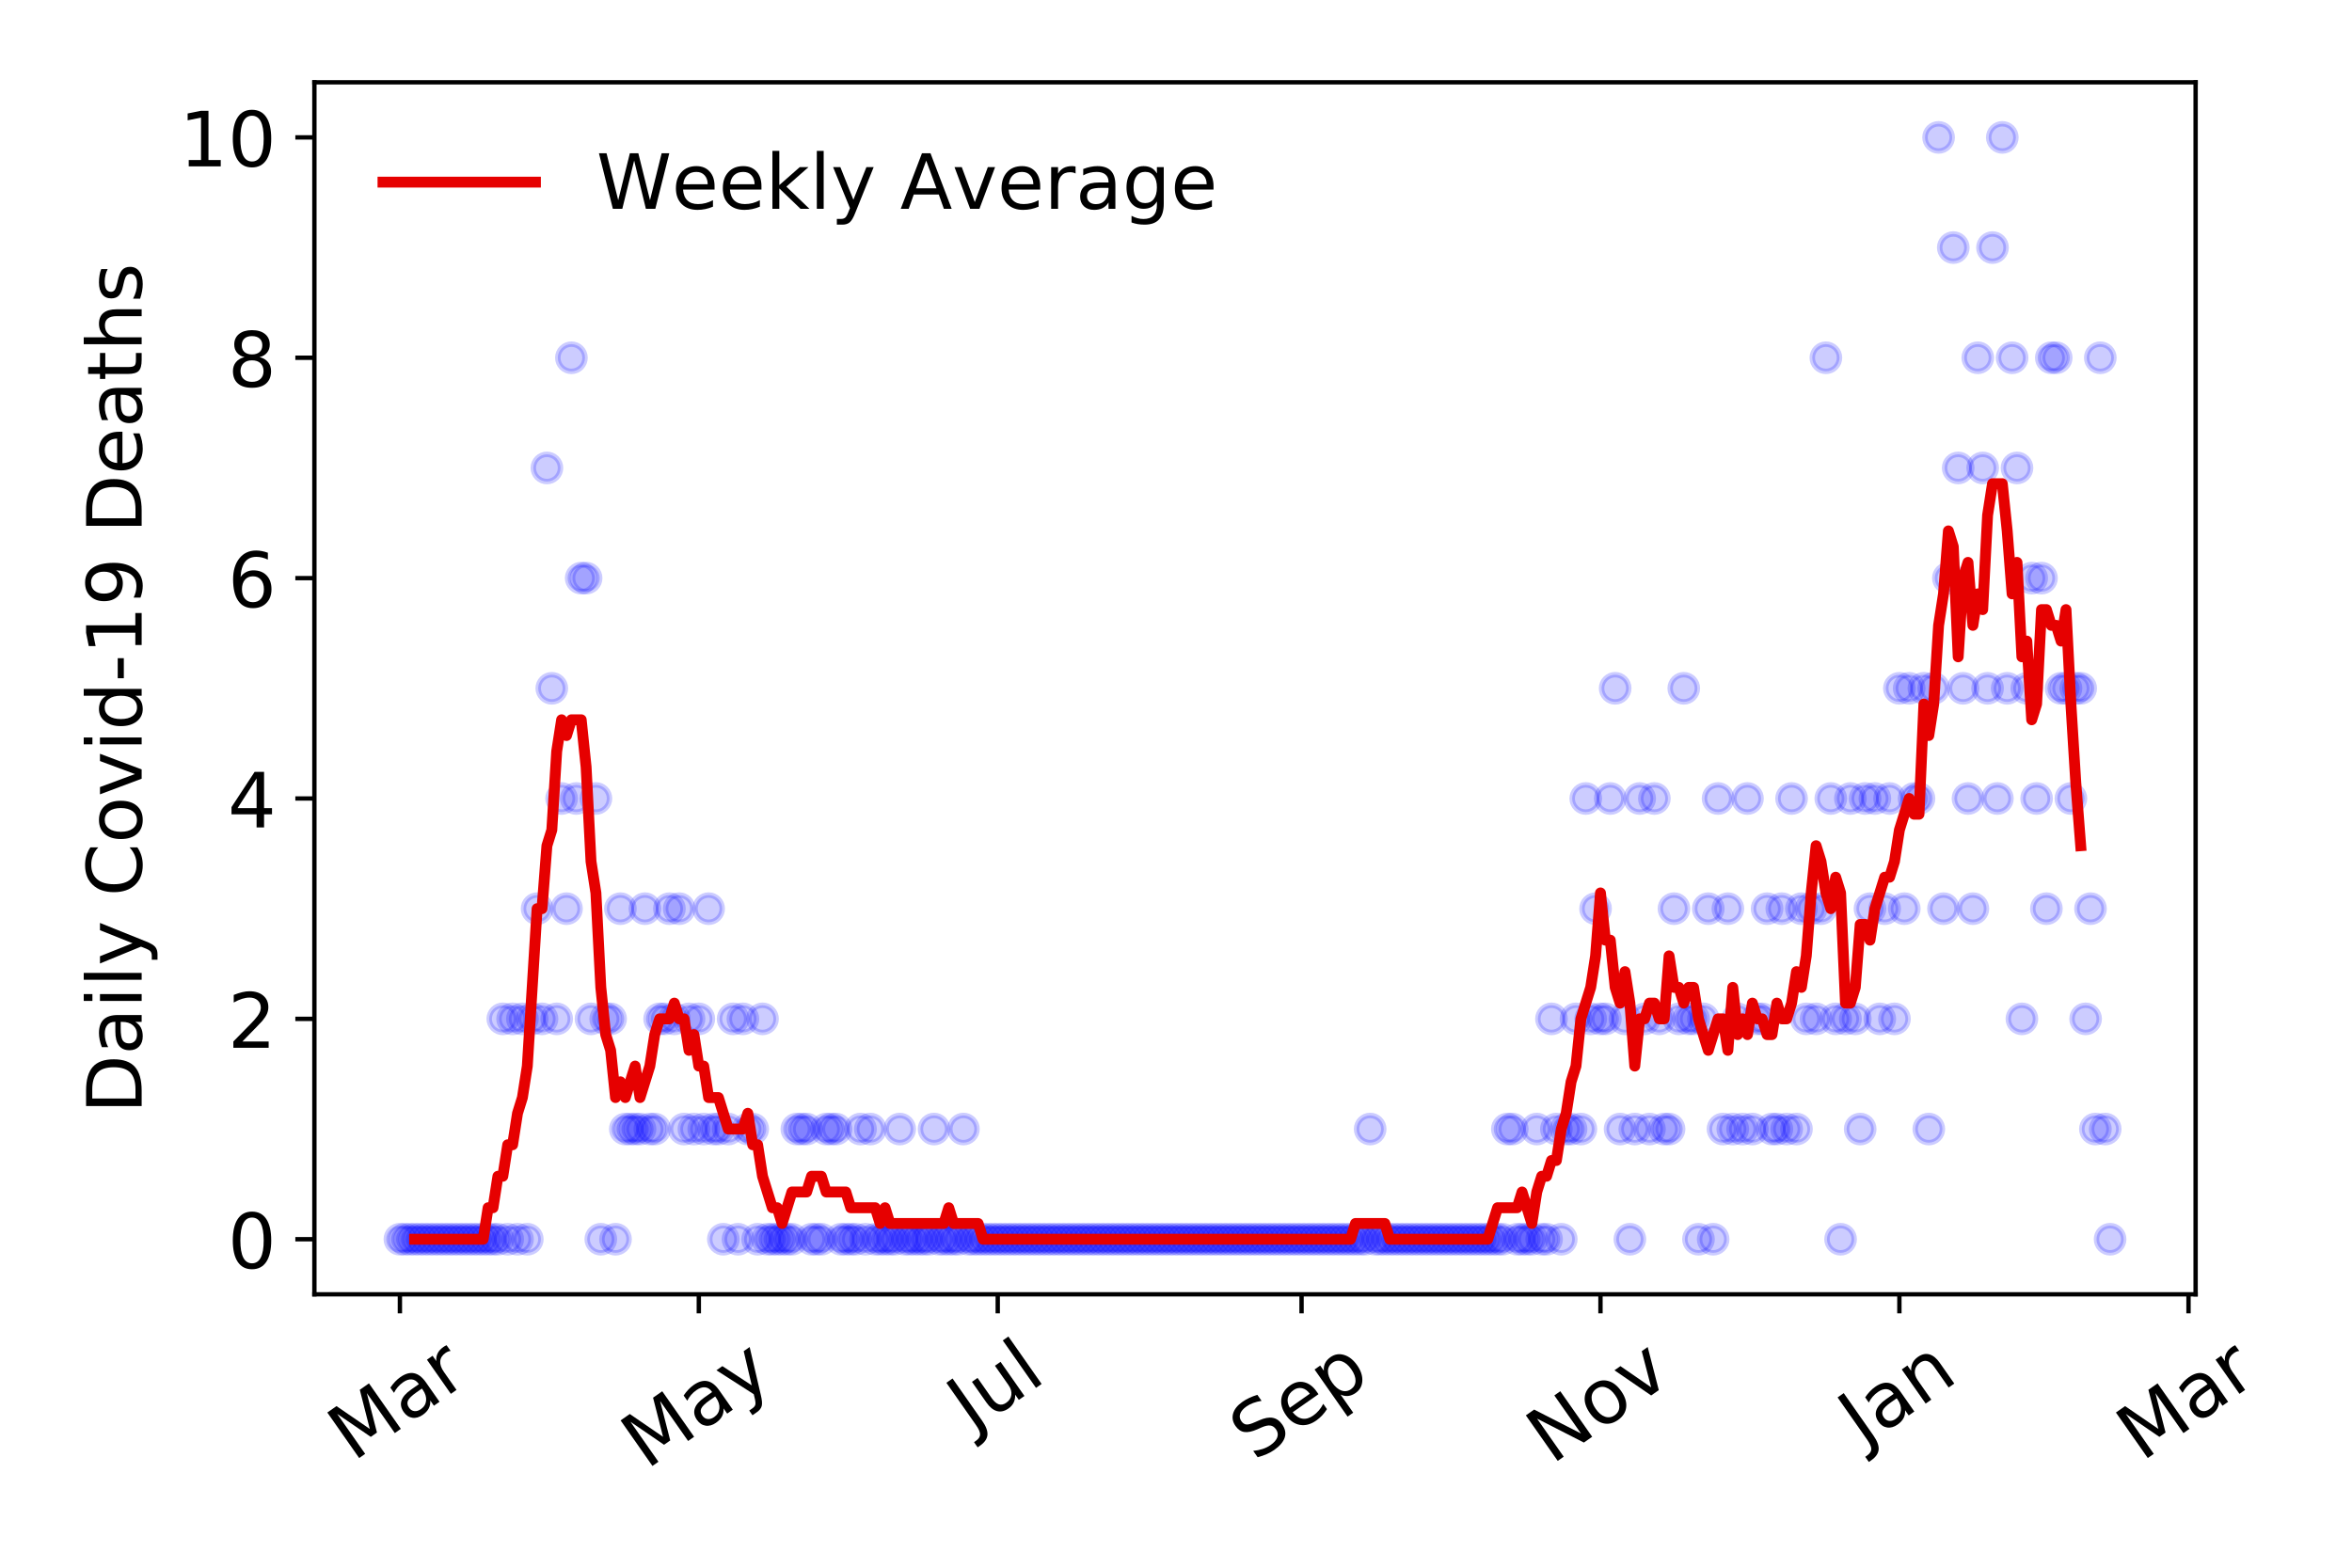 <?xml version="1.0" encoding="utf-8" standalone="no"?>
<!DOCTYPE svg PUBLIC "-//W3C//DTD SVG 1.1//EN"
  "http://www.w3.org/Graphics/SVG/1.1/DTD/svg11.dtd">
<!-- Created with matplotlib (https://matplotlib.org/) -->
<svg height="288pt" version="1.1" viewBox="0 0 432 288" width="432pt" xmlns="http://www.w3.org/2000/svg" xmlns:xlink="http://www.w3.org/1999/xlink">
 <defs>
  <style type="text/css">
*{stroke-linecap:butt;stroke-linejoin:round;}
  </style>
 </defs>
 <g id="figure_1">
  <g id="patch_1">
   <path d="M 0 288 
L 432 288 
L 432 0 
L 0 0 
z
" style="fill:#ffffff;"/>
  </g>
  <g id="axes_1">
   <g id="patch_2">
    <path d="M 57.745 237.778 
L 403.276 237.778 
L 403.276 15.12 
L 57.745 15.12 
z
" style="fill:#ffffff;"/>
   </g>
   <g id="matplotlib.axis_1">
    <g id="xtick_1">
     <g id="line2d_1">
      <defs>
       <path d="M 0 0 
L 0 3.5 
" id="mf26dbeaf00" style="stroke:#000000;stroke-width:0.8;"/>
      </defs>
      <g>
       <use style="stroke:#000000;stroke-width:0.8;" x="73.451" xlink:href="#mf26dbeaf00" y="237.778"/>
      </g>
     </g>
     <g id="text_1">
      <!-- Mar -->
      <defs>
       <path d="M 9.812 72.906 
L 24.516 72.906 
L 43.109 23.297 
L 61.812 72.906 
L 76.516 72.906 
L 76.516 0 
L 66.891 0 
L 66.891 64.016 
L 48.094 14.016 
L 38.188 14.016 
L 19.391 64.016 
L 19.391 0 
L 9.812 0 
z
" id="DejaVuSans-77"/>
       <path d="M 34.281 27.484 
Q 23.391 27.484 19.188 25 
Q 14.984 22.516 14.984 16.5 
Q 14.984 11.719 18.141 8.906 
Q 21.297 6.109 26.703 6.109 
Q 34.188 6.109 38.703 11.406 
Q 43.219 16.703 43.219 25.484 
L 43.219 27.484 
z
M 52.203 31.203 
L 52.203 0 
L 43.219 0 
L 43.219 8.297 
Q 40.141 3.328 35.547 0.953 
Q 30.953 -1.422 24.312 -1.422 
Q 15.922 -1.422 10.953 3.297 
Q 6 8.016 6 15.922 
Q 6 25.141 12.172 29.828 
Q 18.359 34.516 30.609 34.516 
L 43.219 34.516 
L 43.219 35.406 
Q 43.219 41.609 39.141 45 
Q 35.062 48.391 27.688 48.391 
Q 23 48.391 18.547 47.266 
Q 14.109 46.141 10.016 43.891 
L 10.016 52.203 
Q 14.938 54.109 19.578 55.047 
Q 24.219 56 28.609 56 
Q 40.484 56 46.344 49.844 
Q 52.203 43.703 52.203 31.203 
z
" id="DejaVuSans-97"/>
       <path d="M 41.109 46.297 
Q 39.594 47.172 37.812 47.578 
Q 36.031 48 33.891 48 
Q 26.266 48 22.188 43.047 
Q 18.109 38.094 18.109 28.812 
L 18.109 0 
L 9.078 0 
L 9.078 54.688 
L 18.109 54.688 
L 18.109 46.188 
Q 20.953 51.172 25.484 53.578 
Q 30.031 56 36.531 56 
Q 37.453 56 38.578 55.875 
Q 39.703 55.766 41.062 55.516 
z
" id="DejaVuSans-114"/>
      </defs>
      <g transform="translate(64.848 268.643)rotate(-35)scale(0.14 -0.14)">
       <use xlink:href="#DejaVuSans-77"/>
       <use x="86.279" xlink:href="#DejaVuSans-97"/>
       <use x="147.559" xlink:href="#DejaVuSans-114"/>
      </g>
     </g>
    </g>
    <g id="xtick_2">
     <g id="line2d_2">
      <g>
       <use style="stroke:#000000;stroke-width:0.8;" x="128.354" xlink:href="#mf26dbeaf00" y="237.778"/>
      </g>
     </g>
     <g id="text_2">
      <!-- May -->
      <defs>
       <path d="M 32.172 -5.078 
Q 28.375 -14.844 24.75 -17.812 
Q 21.141 -20.797 15.094 -20.797 
L 7.906 -20.797 
L 7.906 -13.281 
L 13.188 -13.281 
Q 16.891 -13.281 18.938 -11.516 
Q 21 -9.766 23.484 -3.219 
L 25.094 0.875 
L 2.984 54.688 
L 12.5 54.688 
L 29.594 11.922 
L 46.688 54.688 
L 56.203 54.688 
z
" id="DejaVuSans-121"/>
      </defs>
      <g transform="translate(118.715 270.094)rotate(-35)scale(0.14 -0.14)">
       <use xlink:href="#DejaVuSans-77"/>
       <use x="86.279" xlink:href="#DejaVuSans-97"/>
       <use x="147.559" xlink:href="#DejaVuSans-121"/>
      </g>
     </g>
    </g>
    <g id="xtick_3">
     <g id="line2d_3">
      <g>
       <use style="stroke:#000000;stroke-width:0.8;" x="183.258" xlink:href="#mf26dbeaf00" y="237.778"/>
      </g>
     </g>
     <g id="text_3">
      <!-- Jul -->
      <defs>
       <path d="M 9.812 72.906 
L 19.672 72.906 
L 19.672 5.078 
Q 19.672 -8.109 14.672 -14.062 
Q 9.672 -20.016 -1.422 -20.016 
L -5.172 -20.016 
L -5.172 -11.719 
L -2.094 -11.719 
Q 4.438 -11.719 7.125 -8.047 
Q 9.812 -4.391 9.812 5.078 
z
" id="DejaVuSans-74"/>
       <path d="M 8.5 21.578 
L 8.5 54.688 
L 17.484 54.688 
L 17.484 21.922 
Q 17.484 14.156 20.5 10.266 
Q 23.531 6.391 29.594 6.391 
Q 36.859 6.391 41.078 11.031 
Q 45.312 15.672 45.312 23.688 
L 45.312 54.688 
L 54.297 54.688 
L 54.297 0 
L 45.312 0 
L 45.312 8.406 
Q 42.047 3.422 37.719 1 
Q 33.406 -1.422 27.688 -1.422 
Q 18.266 -1.422 13.375 4.438 
Q 8.5 10.297 8.5 21.578 
z
M 31.109 56 
z
" id="DejaVuSans-117"/>
       <path d="M 9.422 75.984 
L 18.406 75.984 
L 18.406 0 
L 9.422 0 
z
" id="DejaVuSans-108"/>
      </defs>
      <g transform="translate(178.555 263.181)rotate(-35)scale(0.14 -0.14)">
       <use xlink:href="#DejaVuSans-74"/>
       <use x="29.492" xlink:href="#DejaVuSans-117"/>
       <use x="92.871" xlink:href="#DejaVuSans-108"/>
      </g>
     </g>
    </g>
    <g id="xtick_4">
     <g id="line2d_4">
      <g>
       <use style="stroke:#000000;stroke-width:0.8;" x="239.061" xlink:href="#mf26dbeaf00" y="237.778"/>
      </g>
     </g>
     <g id="text_4">
      <!-- Sep -->
      <defs>
       <path d="M 53.516 70.516 
L 53.516 60.891 
Q 47.906 63.578 42.922 64.891 
Q 37.938 66.219 33.297 66.219 
Q 25.25 66.219 20.875 63.094 
Q 16.5 59.969 16.5 54.203 
Q 16.5 49.359 19.406 46.891 
Q 22.312 44.438 30.422 42.922 
L 36.375 41.703 
Q 47.406 39.594 52.656 34.297 
Q 57.906 29 57.906 20.125 
Q 57.906 9.516 50.797 4.047 
Q 43.703 -1.422 29.984 -1.422 
Q 24.812 -1.422 18.969 -0.25 
Q 13.141 0.922 6.891 3.219 
L 6.891 13.375 
Q 12.891 10.016 18.656 8.297 
Q 24.422 6.594 29.984 6.594 
Q 38.422 6.594 43.016 9.906 
Q 47.609 13.234 47.609 19.391 
Q 47.609 24.75 44.312 27.781 
Q 41.016 30.812 33.5 32.328 
L 27.484 33.5 
Q 16.453 35.688 11.516 40.375 
Q 6.594 45.062 6.594 53.422 
Q 6.594 63.094 13.406 68.656 
Q 20.219 74.219 32.172 74.219 
Q 37.312 74.219 42.625 73.281 
Q 47.953 72.359 53.516 70.516 
z
" id="DejaVuSans-83"/>
       <path d="M 56.203 29.594 
L 56.203 25.203 
L 14.891 25.203 
Q 15.484 15.922 20.484 11.062 
Q 25.484 6.203 34.422 6.203 
Q 39.594 6.203 44.453 7.469 
Q 49.312 8.734 54.109 11.281 
L 54.109 2.781 
Q 49.266 0.734 44.188 -0.344 
Q 39.109 -1.422 33.891 -1.422 
Q 20.797 -1.422 13.156 6.188 
Q 5.516 13.812 5.516 26.812 
Q 5.516 40.234 12.766 48.109 
Q 20.016 56 32.328 56 
Q 43.359 56 49.781 48.891 
Q 56.203 41.797 56.203 29.594 
z
M 47.219 32.234 
Q 47.125 39.594 43.094 43.984 
Q 39.062 48.391 32.422 48.391 
Q 24.906 48.391 20.391 44.141 
Q 15.875 39.891 15.188 32.172 
z
" id="DejaVuSans-101"/>
       <path d="M 18.109 8.203 
L 18.109 -20.797 
L 9.078 -20.797 
L 9.078 54.688 
L 18.109 54.688 
L 18.109 46.391 
Q 20.953 51.266 25.266 53.625 
Q 29.594 56 35.594 56 
Q 45.562 56 51.781 48.094 
Q 58.016 40.188 58.016 27.297 
Q 58.016 14.406 51.781 6.484 
Q 45.562 -1.422 35.594 -1.422 
Q 29.594 -1.422 25.266 0.953 
Q 20.953 3.328 18.109 8.203 
z
M 48.688 27.297 
Q 48.688 37.203 44.609 42.844 
Q 40.531 48.484 33.406 48.484 
Q 26.266 48.484 22.188 42.844 
Q 18.109 37.203 18.109 27.297 
Q 18.109 17.391 22.188 11.75 
Q 26.266 6.109 33.406 6.109 
Q 40.531 6.109 44.609 11.75 
Q 48.688 17.391 48.688 27.297 
z
" id="DejaVuSans-112"/>
      </defs>
      <g transform="translate(230.468 268.629)rotate(-35)scale(0.14 -0.14)">
       <use xlink:href="#DejaVuSans-83"/>
       <use x="63.477" xlink:href="#DejaVuSans-101"/>
       <use x="125" xlink:href="#DejaVuSans-112"/>
      </g>
     </g>
    </g>
    <g id="xtick_5">
     <g id="line2d_5">
      <g>
       <use style="stroke:#000000;stroke-width:0.8;" x="293.964" xlink:href="#mf26dbeaf00" y="237.778"/>
      </g>
     </g>
     <g id="text_5">
      <!-- Nov -->
      <defs>
       <path d="M 9.812 72.906 
L 23.094 72.906 
L 55.422 11.922 
L 55.422 72.906 
L 64.984 72.906 
L 64.984 0 
L 51.703 0 
L 19.391 60.984 
L 19.391 0 
L 9.812 0 
z
" id="DejaVuSans-78"/>
       <path d="M 30.609 48.391 
Q 23.391 48.391 19.188 42.75 
Q 14.984 37.109 14.984 27.297 
Q 14.984 17.484 19.156 11.844 
Q 23.344 6.203 30.609 6.203 
Q 37.797 6.203 41.984 11.859 
Q 46.188 17.531 46.188 27.297 
Q 46.188 37.016 41.984 42.703 
Q 37.797 48.391 30.609 48.391 
z
M 30.609 56 
Q 42.328 56 49.016 48.375 
Q 55.719 40.766 55.719 27.297 
Q 55.719 13.875 49.016 6.219 
Q 42.328 -1.422 30.609 -1.422 
Q 18.844 -1.422 12.172 6.219 
Q 5.516 13.875 5.516 27.297 
Q 5.516 40.766 12.172 48.375 
Q 18.844 56 30.609 56 
z
" id="DejaVuSans-111"/>
       <path d="M 2.984 54.688 
L 12.5 54.688 
L 29.594 8.797 
L 46.688 54.688 
L 56.203 54.688 
L 35.688 0 
L 23.484 0 
z
" id="DejaVuSans-118"/>
      </defs>
      <g transform="translate(284.988 269.166)rotate(-35)scale(0.14 -0.14)">
       <use xlink:href="#DejaVuSans-78"/>
       <use x="74.805" xlink:href="#DejaVuSans-111"/>
       <use x="135.986" xlink:href="#DejaVuSans-118"/>
      </g>
     </g>
    </g>
    <g id="xtick_6">
     <g id="line2d_6">
      <g>
       <use style="stroke:#000000;stroke-width:0.8;" x="348.867" xlink:href="#mf26dbeaf00" y="237.778"/>
      </g>
     </g>
     <g id="text_6">
      <!-- Jan -->
      <defs>
       <path d="M 54.891 33.016 
L 54.891 0 
L 45.906 0 
L 45.906 32.719 
Q 45.906 40.484 42.875 44.328 
Q 39.844 48.188 33.797 48.188 
Q 26.516 48.188 22.312 43.547 
Q 18.109 38.922 18.109 30.906 
L 18.109 0 
L 9.078 0 
L 9.078 54.688 
L 18.109 54.688 
L 18.109 46.188 
Q 21.344 51.125 25.703 53.562 
Q 30.078 56 35.797 56 
Q 45.219 56 50.047 50.172 
Q 54.891 44.344 54.891 33.016 
z
" id="DejaVuSans-110"/>
      </defs>
      <g transform="translate(342.244 265.871)rotate(-35)scale(0.14 -0.14)">
       <use xlink:href="#DejaVuSans-74"/>
       <use x="29.492" xlink:href="#DejaVuSans-97"/>
       <use x="90.771" xlink:href="#DejaVuSans-110"/>
      </g>
     </g>
    </g>
    <g id="xtick_7">
     <g id="line2d_7">
      <g>
       <use style="stroke:#000000;stroke-width:0.8;" x="401.971" xlink:href="#mf26dbeaf00" y="237.778"/>
      </g>
     </g>
     <g id="text_7">
      <!-- Mar -->
      <g transform="translate(393.368 268.643)rotate(-35)scale(0.14 -0.14)">
       <use xlink:href="#DejaVuSans-77"/>
       <use x="86.279" xlink:href="#DejaVuSans-97"/>
       <use x="147.559" xlink:href="#DejaVuSans-114"/>
      </g>
     </g>
    </g>
   </g>
   <g id="matplotlib.axis_2">
    <g id="ytick_1">
     <g id="line2d_8">
      <defs>
       <path d="M 0 0 
L -3.5 0 
" id="m9c5aeaeddb" style="stroke:#000000;stroke-width:0.8;"/>
      </defs>
      <g>
       <use style="stroke:#000000;stroke-width:0.8;" x="57.745" xlink:href="#m9c5aeaeddb" y="227.657"/>
      </g>
     </g>
     <g id="text_8">
      <!-- 0 -->
      <defs>
       <path d="M 31.781 66.406 
Q 24.172 66.406 20.328 58.906 
Q 16.5 51.422 16.5 36.375 
Q 16.5 21.391 20.328 13.891 
Q 24.172 6.391 31.781 6.391 
Q 39.453 6.391 43.281 13.891 
Q 47.125 21.391 47.125 36.375 
Q 47.125 51.422 43.281 58.906 
Q 39.453 66.406 31.781 66.406 
z
M 31.781 74.219 
Q 44.047 74.219 50.516 64.516 
Q 56.984 54.828 56.984 36.375 
Q 56.984 17.969 50.516 8.266 
Q 44.047 -1.422 31.781 -1.422 
Q 19.531 -1.422 13.062 8.266 
Q 6.594 17.969 6.594 36.375 
Q 6.594 54.828 13.062 64.516 
Q 19.531 74.219 31.781 74.219 
z
" id="DejaVuSans-48"/>
      </defs>
      <g transform="translate(41.837 232.976)scale(0.14 -0.14)">
       <use xlink:href="#DejaVuSans-48"/>
      </g>
     </g>
    </g>
    <g id="ytick_2">
     <g id="line2d_9">
      <g>
       <use style="stroke:#000000;stroke-width:0.8;" x="57.745" xlink:href="#m9c5aeaeddb" y="187.174"/>
      </g>
     </g>
     <g id="text_9">
      <!-- 2 -->
      <defs>
       <path d="M 19.188 8.297 
L 53.609 8.297 
L 53.609 0 
L 7.328 0 
L 7.328 8.297 
Q 12.938 14.109 22.625 23.891 
Q 32.328 33.688 34.812 36.531 
Q 39.547 41.844 41.422 45.531 
Q 43.312 49.219 43.312 52.781 
Q 43.312 58.594 39.234 62.25 
Q 35.156 65.922 28.609 65.922 
Q 23.969 65.922 18.812 64.312 
Q 13.672 62.703 7.812 59.422 
L 7.812 69.391 
Q 13.766 71.781 18.938 73 
Q 24.125 74.219 28.422 74.219 
Q 39.75 74.219 46.484 68.547 
Q 53.219 62.891 53.219 53.422 
Q 53.219 48.922 51.531 44.891 
Q 49.859 40.875 45.406 35.406 
Q 44.188 33.984 37.641 27.219 
Q 31.109 20.453 19.188 8.297 
z
" id="DejaVuSans-50"/>
      </defs>
      <g transform="translate(41.837 192.493)scale(0.14 -0.14)">
       <use xlink:href="#DejaVuSans-50"/>
      </g>
     </g>
    </g>
    <g id="ytick_3">
     <g id="line2d_10">
      <g>
       <use style="stroke:#000000;stroke-width:0.8;" x="57.745" xlink:href="#m9c5aeaeddb" y="146.691"/>
      </g>
     </g>
     <g id="text_10">
      <!-- 4 -->
      <defs>
       <path d="M 37.797 64.312 
L 12.891 25.391 
L 37.797 25.391 
z
M 35.203 72.906 
L 47.609 72.906 
L 47.609 25.391 
L 58.016 25.391 
L 58.016 17.188 
L 47.609 17.188 
L 47.609 0 
L 37.797 0 
L 37.797 17.188 
L 4.891 17.188 
L 4.891 26.703 
z
" id="DejaVuSans-52"/>
      </defs>
      <g transform="translate(41.837 152.01)scale(0.14 -0.14)">
       <use xlink:href="#DejaVuSans-52"/>
      </g>
     </g>
    </g>
    <g id="ytick_4">
     <g id="line2d_11">
      <g>
       <use style="stroke:#000000;stroke-width:0.8;" x="57.745" xlink:href="#m9c5aeaeddb" y="106.207"/>
      </g>
     </g>
     <g id="text_11">
      <!-- 6 -->
      <defs>
       <path d="M 33.016 40.375 
Q 26.375 40.375 22.484 35.828 
Q 18.609 31.297 18.609 23.391 
Q 18.609 15.531 22.484 10.953 
Q 26.375 6.391 33.016 6.391 
Q 39.656 6.391 43.531 10.953 
Q 47.406 15.531 47.406 23.391 
Q 47.406 31.297 43.531 35.828 
Q 39.656 40.375 33.016 40.375 
z
M 52.594 71.297 
L 52.594 62.312 
Q 48.875 64.062 45.094 64.984 
Q 41.312 65.922 37.594 65.922 
Q 27.828 65.922 22.672 59.328 
Q 17.531 52.734 16.797 39.406 
Q 19.672 43.656 24.016 45.922 
Q 28.375 48.188 33.594 48.188 
Q 44.578 48.188 50.953 41.516 
Q 57.328 34.859 57.328 23.391 
Q 57.328 12.156 50.688 5.359 
Q 44.047 -1.422 33.016 -1.422 
Q 20.359 -1.422 13.672 8.266 
Q 6.984 17.969 6.984 36.375 
Q 6.984 53.656 15.188 63.938 
Q 23.391 74.219 37.203 74.219 
Q 40.922 74.219 44.703 73.484 
Q 48.484 72.75 52.594 71.297 
z
" id="DejaVuSans-54"/>
      </defs>
      <g transform="translate(41.837 111.526)scale(0.14 -0.14)">
       <use xlink:href="#DejaVuSans-54"/>
      </g>
     </g>
    </g>
    <g id="ytick_5">
     <g id="line2d_12">
      <g>
       <use style="stroke:#000000;stroke-width:0.8;" x="57.745" xlink:href="#m9c5aeaeddb" y="65.724"/>
      </g>
     </g>
     <g id="text_12">
      <!-- 8 -->
      <defs>
       <path d="M 31.781 34.625 
Q 24.75 34.625 20.719 30.859 
Q 16.703 27.094 16.703 20.516 
Q 16.703 13.922 20.719 10.156 
Q 24.75 6.391 31.781 6.391 
Q 38.812 6.391 42.859 10.172 
Q 46.922 13.969 46.922 20.516 
Q 46.922 27.094 42.891 30.859 
Q 38.875 34.625 31.781 34.625 
z
M 21.922 38.812 
Q 15.578 40.375 12.031 44.719 
Q 8.5 49.078 8.5 55.328 
Q 8.5 64.062 14.719 69.141 
Q 20.953 74.219 31.781 74.219 
Q 42.672 74.219 48.875 69.141 
Q 55.078 64.062 55.078 55.328 
Q 55.078 49.078 51.531 44.719 
Q 48 40.375 41.703 38.812 
Q 48.828 37.156 52.797 32.312 
Q 56.781 27.484 56.781 20.516 
Q 56.781 9.906 50.312 4.234 
Q 43.844 -1.422 31.781 -1.422 
Q 19.734 -1.422 13.25 4.234 
Q 6.781 9.906 6.781 20.516 
Q 6.781 27.484 10.781 32.312 
Q 14.797 37.156 21.922 38.812 
z
M 18.312 54.391 
Q 18.312 48.734 21.844 45.562 
Q 25.391 42.391 31.781 42.391 
Q 38.141 42.391 41.719 45.562 
Q 45.312 48.734 45.312 54.391 
Q 45.312 60.062 41.719 63.234 
Q 38.141 66.406 31.781 66.406 
Q 25.391 66.406 21.844 63.234 
Q 18.312 60.062 18.312 54.391 
z
" id="DejaVuSans-56"/>
      </defs>
      <g transform="translate(41.837 71.043)scale(0.14 -0.14)">
       <use xlink:href="#DejaVuSans-56"/>
      </g>
     </g>
    </g>
    <g id="ytick_6">
     <g id="line2d_13">
      <g>
       <use style="stroke:#000000;stroke-width:0.8;" x="57.745" xlink:href="#m9c5aeaeddb" y="25.241"/>
      </g>
     </g>
     <g id="text_13">
      <!-- 10 -->
      <defs>
       <path d="M 12.406 8.297 
L 28.516 8.297 
L 28.516 63.922 
L 10.984 60.406 
L 10.984 69.391 
L 28.422 72.906 
L 38.281 72.906 
L 38.281 8.297 
L 54.391 8.297 
L 54.391 0 
L 12.406 0 
z
" id="DejaVuSans-49"/>
      </defs>
      <g transform="translate(32.93 30.56)scale(0.14 -0.14)">
       <use xlink:href="#DejaVuSans-49"/>
       <use x="63.623" xlink:href="#DejaVuSans-48"/>
      </g>
     </g>
    </g>
    <g id="text_14">
     <!-- Daily Covid-19 Deaths -->
     <defs>
      <path d="M 19.672 64.797 
L 19.672 8.109 
L 31.594 8.109 
Q 46.688 8.109 53.688 14.938 
Q 60.688 21.781 60.688 36.531 
Q 60.688 51.172 53.688 57.984 
Q 46.688 64.797 31.594 64.797 
z
M 9.812 72.906 
L 30.078 72.906 
Q 51.266 72.906 61.172 64.094 
Q 71.094 55.281 71.094 36.531 
Q 71.094 17.672 61.125 8.828 
Q 51.172 0 30.078 0 
L 9.812 0 
z
" id="DejaVuSans-68"/>
      <path d="M 9.422 54.688 
L 18.406 54.688 
L 18.406 0 
L 9.422 0 
z
M 9.422 75.984 
L 18.406 75.984 
L 18.406 64.594 
L 9.422 64.594 
z
" id="DejaVuSans-105"/>
      <path id="DejaVuSans-32"/>
      <path d="M 64.406 67.281 
L 64.406 56.891 
Q 59.422 61.531 53.781 63.812 
Q 48.141 66.109 41.797 66.109 
Q 29.297 66.109 22.656 58.469 
Q 16.016 50.828 16.016 36.375 
Q 16.016 21.969 22.656 14.328 
Q 29.297 6.688 41.797 6.688 
Q 48.141 6.688 53.781 8.984 
Q 59.422 11.281 64.406 15.922 
L 64.406 5.609 
Q 59.234 2.094 53.438 0.328 
Q 47.656 -1.422 41.219 -1.422 
Q 24.656 -1.422 15.125 8.703 
Q 5.609 18.844 5.609 36.375 
Q 5.609 53.953 15.125 64.078 
Q 24.656 74.219 41.219 74.219 
Q 47.75 74.219 53.531 72.484 
Q 59.328 70.75 64.406 67.281 
z
" id="DejaVuSans-67"/>
      <path d="M 45.406 46.391 
L 45.406 75.984 
L 54.391 75.984 
L 54.391 0 
L 45.406 0 
L 45.406 8.203 
Q 42.578 3.328 38.25 0.953 
Q 33.938 -1.422 27.875 -1.422 
Q 17.969 -1.422 11.734 6.484 
Q 5.516 14.406 5.516 27.297 
Q 5.516 40.188 11.734 48.094 
Q 17.969 56 27.875 56 
Q 33.938 56 38.25 53.625 
Q 42.578 51.266 45.406 46.391 
z
M 14.797 27.297 
Q 14.797 17.391 18.875 11.75 
Q 22.953 6.109 30.078 6.109 
Q 37.203 6.109 41.297 11.75 
Q 45.406 17.391 45.406 27.297 
Q 45.406 37.203 41.297 42.844 
Q 37.203 48.484 30.078 48.484 
Q 22.953 48.484 18.875 42.844 
Q 14.797 37.203 14.797 27.297 
z
" id="DejaVuSans-100"/>
      <path d="M 4.891 31.391 
L 31.203 31.391 
L 31.203 23.391 
L 4.891 23.391 
z
" id="DejaVuSans-45"/>
      <path d="M 10.984 1.516 
L 10.984 10.5 
Q 14.703 8.734 18.5 7.812 
Q 22.312 6.891 25.984 6.891 
Q 35.75 6.891 40.891 13.453 
Q 46.047 20.016 46.781 33.406 
Q 43.953 29.203 39.594 26.953 
Q 35.25 24.703 29.984 24.703 
Q 19.047 24.703 12.672 31.312 
Q 6.297 37.938 6.297 49.422 
Q 6.297 60.641 12.938 67.422 
Q 19.578 74.219 30.609 74.219 
Q 43.266 74.219 49.922 64.516 
Q 56.594 54.828 56.594 36.375 
Q 56.594 19.141 48.406 8.859 
Q 40.234 -1.422 26.422 -1.422 
Q 22.703 -1.422 18.891 -0.688 
Q 15.094 0.047 10.984 1.516 
z
M 30.609 32.422 
Q 37.25 32.422 41.125 36.953 
Q 45.016 41.5 45.016 49.422 
Q 45.016 57.281 41.125 61.844 
Q 37.25 66.406 30.609 66.406 
Q 23.969 66.406 20.094 61.844 
Q 16.219 57.281 16.219 49.422 
Q 16.219 41.5 20.094 36.953 
Q 23.969 32.422 30.609 32.422 
z
" id="DejaVuSans-57"/>
      <path d="M 18.312 70.219 
L 18.312 54.688 
L 36.812 54.688 
L 36.812 47.703 
L 18.312 47.703 
L 18.312 18.016 
Q 18.312 11.328 20.141 9.422 
Q 21.969 7.516 27.594 7.516 
L 36.812 7.516 
L 36.812 0 
L 27.594 0 
Q 17.188 0 13.234 3.875 
Q 9.281 7.766 9.281 18.016 
L 9.281 47.703 
L 2.688 47.703 
L 2.688 54.688 
L 9.281 54.688 
L 9.281 70.219 
z
" id="DejaVuSans-116"/>
      <path d="M 54.891 33.016 
L 54.891 0 
L 45.906 0 
L 45.906 32.719 
Q 45.906 40.484 42.875 44.328 
Q 39.844 48.188 33.797 48.188 
Q 26.516 48.188 22.312 43.547 
Q 18.109 38.922 18.109 30.906 
L 18.109 0 
L 9.078 0 
L 9.078 75.984 
L 18.109 75.984 
L 18.109 46.188 
Q 21.344 51.125 25.703 53.562 
Q 30.078 56 35.797 56 
Q 45.219 56 50.047 50.172 
Q 54.891 44.344 54.891 33.016 
z
" id="DejaVuSans-104"/>
      <path d="M 44.281 53.078 
L 44.281 44.578 
Q 40.484 46.531 36.375 47.5 
Q 32.281 48.484 27.875 48.484 
Q 21.188 48.484 17.844 46.438 
Q 14.5 44.391 14.5 40.281 
Q 14.5 37.156 16.891 35.375 
Q 19.281 33.594 26.516 31.984 
L 29.594 31.297 
Q 39.156 29.25 43.188 25.516 
Q 47.219 21.781 47.219 15.094 
Q 47.219 7.469 41.188 3.016 
Q 35.156 -1.422 24.609 -1.422 
Q 20.219 -1.422 15.453 -0.562 
Q 10.688 0.297 5.422 2 
L 5.422 11.281 
Q 10.406 8.688 15.234 7.391 
Q 20.062 6.109 24.812 6.109 
Q 31.156 6.109 34.562 8.281 
Q 37.984 10.453 37.984 14.406 
Q 37.984 18.062 35.516 20.016 
Q 33.062 21.969 24.703 23.781 
L 21.578 24.516 
Q 13.234 26.266 9.516 29.906 
Q 5.812 33.547 5.812 39.891 
Q 5.812 47.609 11.281 51.797 
Q 16.75 56 26.812 56 
Q 31.781 56 36.172 55.266 
Q 40.578 54.547 44.281 53.078 
z
" id="DejaVuSans-115"/>
     </defs>
     <g transform="translate(26.018 204.56)rotate(-90)scale(0.14 -0.14)">
      <use xlink:href="#DejaVuSans-68"/>
      <use x="77.002" xlink:href="#DejaVuSans-97"/>
      <use x="138.281" xlink:href="#DejaVuSans-105"/>
      <use x="166.064" xlink:href="#DejaVuSans-108"/>
      <use x="193.848" xlink:href="#DejaVuSans-121"/>
      <use x="253.027" xlink:href="#DejaVuSans-32"/>
      <use x="284.814" xlink:href="#DejaVuSans-67"/>
      <use x="354.639" xlink:href="#DejaVuSans-111"/>
      <use x="415.82" xlink:href="#DejaVuSans-118"/>
      <use x="475" xlink:href="#DejaVuSans-105"/>
      <use x="502.783" xlink:href="#DejaVuSans-100"/>
      <use x="566.26" xlink:href="#DejaVuSans-45"/>
      <use x="602.344" xlink:href="#DejaVuSans-49"/>
      <use x="665.967" xlink:href="#DejaVuSans-57"/>
      <use x="729.59" xlink:href="#DejaVuSans-32"/>
      <use x="761.377" xlink:href="#DejaVuSans-68"/>
      <use x="838.379" xlink:href="#DejaVuSans-101"/>
      <use x="899.902" xlink:href="#DejaVuSans-97"/>
      <use x="961.182" xlink:href="#DejaVuSans-116"/>
      <use x="1000.391" xlink:href="#DejaVuSans-104"/>
      <use x="1063.77" xlink:href="#DejaVuSans-115"/>
     </g>
    </g>
   </g>
   <g id="line2d_14">
    <defs>
     <path d="M 0 2.5 
C 0.663 2.5 1.299 2.237 1.768 1.768 
C 2.237 1.299 2.5 0.663 2.5 0 
C 2.5 -0.663 2.237 -1.299 1.768 -1.768 
C 1.299 -2.237 0.663 -2.5 0 -2.5 
C -0.663 -2.5 -1.299 -2.237 -1.768 -1.768 
C -2.237 -1.299 -2.5 -0.663 -2.5 0 
C -2.5 0.663 -2.237 1.299 -1.768 1.768 
C -1.299 2.237 -0.663 2.5 0 2.5 
z
" id="mcbdfc27559" style="stroke:#0000ff;stroke-opacity:0.2;"/>
    </defs>
    <g clip-path="url(#p43a42a22a4)">
     <use style="fill:#0000ff;fill-opacity:0.2;stroke:#0000ff;stroke-opacity:0.2;" x="73.451" xlink:href="#mcbdfc27559" y="227.657"/>
     <use style="fill:#0000ff;fill-opacity:0.2;stroke:#0000ff;stroke-opacity:0.2;" x="74.351" xlink:href="#mcbdfc27559" y="227.657"/>
     <use style="fill:#0000ff;fill-opacity:0.2;stroke:#0000ff;stroke-opacity:0.2;" x="75.251" xlink:href="#mcbdfc27559" y="227.657"/>
     <use style="fill:#0000ff;fill-opacity:0.2;stroke:#0000ff;stroke-opacity:0.2;" x="76.151" xlink:href="#mcbdfc27559" y="227.657"/>
     <use style="fill:#0000ff;fill-opacity:0.2;stroke:#0000ff;stroke-opacity:0.2;" x="77.051" xlink:href="#mcbdfc27559" y="227.657"/>
     <use style="fill:#0000ff;fill-opacity:0.2;stroke:#0000ff;stroke-opacity:0.2;" x="77.951" xlink:href="#mcbdfc27559" y="227.657"/>
     <use style="fill:#0000ff;fill-opacity:0.2;stroke:#0000ff;stroke-opacity:0.2;" x="78.851" xlink:href="#mcbdfc27559" y="227.657"/>
     <use style="fill:#0000ff;fill-opacity:0.2;stroke:#0000ff;stroke-opacity:0.2;" x="79.751" xlink:href="#mcbdfc27559" y="227.657"/>
     <use style="fill:#0000ff;fill-opacity:0.2;stroke:#0000ff;stroke-opacity:0.2;" x="80.651" xlink:href="#mcbdfc27559" y="227.657"/>
     <use style="fill:#0000ff;fill-opacity:0.2;stroke:#0000ff;stroke-opacity:0.2;" x="81.551" xlink:href="#mcbdfc27559" y="227.657"/>
     <use style="fill:#0000ff;fill-opacity:0.2;stroke:#0000ff;stroke-opacity:0.2;" x="82.451" xlink:href="#mcbdfc27559" y="227.657"/>
     <use style="fill:#0000ff;fill-opacity:0.2;stroke:#0000ff;stroke-opacity:0.2;" x="83.352" xlink:href="#mcbdfc27559" y="227.657"/>
     <use style="fill:#0000ff;fill-opacity:0.2;stroke:#0000ff;stroke-opacity:0.2;" x="84.252" xlink:href="#mcbdfc27559" y="227.657"/>
     <use style="fill:#0000ff;fill-opacity:0.2;stroke:#0000ff;stroke-opacity:0.2;" x="85.152" xlink:href="#mcbdfc27559" y="227.657"/>
     <use style="fill:#0000ff;fill-opacity:0.2;stroke:#0000ff;stroke-opacity:0.2;" x="86.052" xlink:href="#mcbdfc27559" y="227.657"/>
     <use style="fill:#0000ff;fill-opacity:0.2;stroke:#0000ff;stroke-opacity:0.2;" x="86.952" xlink:href="#mcbdfc27559" y="227.657"/>
     <use style="fill:#0000ff;fill-opacity:0.2;stroke:#0000ff;stroke-opacity:0.2;" x="87.852" xlink:href="#mcbdfc27559" y="227.657"/>
     <use style="fill:#0000ff;fill-opacity:0.2;stroke:#0000ff;stroke-opacity:0.2;" x="88.752" xlink:href="#mcbdfc27559" y="227.657"/>
     <use style="fill:#0000ff;fill-opacity:0.2;stroke:#0000ff;stroke-opacity:0.2;" x="89.652" xlink:href="#mcbdfc27559" y="227.657"/>
     <use style="fill:#0000ff;fill-opacity:0.2;stroke:#0000ff;stroke-opacity:0.2;" x="90.552" xlink:href="#mcbdfc27559" y="227.657"/>
     <use style="fill:#0000ff;fill-opacity:0.2;stroke:#0000ff;stroke-opacity:0.2;" x="91.452" xlink:href="#mcbdfc27559" y="227.657"/>
     <use style="fill:#0000ff;fill-opacity:0.2;stroke:#0000ff;stroke-opacity:0.2;" x="92.352" xlink:href="#mcbdfc27559" y="187.174"/>
     <use style="fill:#0000ff;fill-opacity:0.2;stroke:#0000ff;stroke-opacity:0.2;" x="93.252" xlink:href="#mcbdfc27559" y="227.657"/>
     <use style="fill:#0000ff;fill-opacity:0.2;stroke:#0000ff;stroke-opacity:0.2;" x="94.152" xlink:href="#mcbdfc27559" y="187.174"/>
     <use style="fill:#0000ff;fill-opacity:0.2;stroke:#0000ff;stroke-opacity:0.2;" x="95.052" xlink:href="#mcbdfc27559" y="227.657"/>
     <use style="fill:#0000ff;fill-opacity:0.2;stroke:#0000ff;stroke-opacity:0.2;" x="95.952" xlink:href="#mcbdfc27559" y="187.174"/>
     <use style="fill:#0000ff;fill-opacity:0.2;stroke:#0000ff;stroke-opacity:0.2;" x="96.852" xlink:href="#mcbdfc27559" y="227.657"/>
     <use style="fill:#0000ff;fill-opacity:0.2;stroke:#0000ff;stroke-opacity:0.2;" x="97.752" xlink:href="#mcbdfc27559" y="187.174"/>
     <use style="fill:#0000ff;fill-opacity:0.2;stroke:#0000ff;stroke-opacity:0.2;" x="98.652" xlink:href="#mcbdfc27559" y="166.932"/>
     <use style="fill:#0000ff;fill-opacity:0.2;stroke:#0000ff;stroke-opacity:0.2;" x="99.553" xlink:href="#mcbdfc27559" y="187.174"/>
     <use style="fill:#0000ff;fill-opacity:0.2;stroke:#0000ff;stroke-opacity:0.2;" x="100.453" xlink:href="#mcbdfc27559" y="85.966"/>
     <use style="fill:#0000ff;fill-opacity:0.2;stroke:#0000ff;stroke-opacity:0.2;" x="101.353" xlink:href="#mcbdfc27559" y="126.449"/>
     <use style="fill:#0000ff;fill-opacity:0.2;stroke:#0000ff;stroke-opacity:0.2;" x="102.253" xlink:href="#mcbdfc27559" y="187.174"/>
     <use style="fill:#0000ff;fill-opacity:0.2;stroke:#0000ff;stroke-opacity:0.2;" x="103.153" xlink:href="#mcbdfc27559" y="146.691"/>
     <use style="fill:#0000ff;fill-opacity:0.2;stroke:#0000ff;stroke-opacity:0.2;" x="104.053" xlink:href="#mcbdfc27559" y="166.932"/>
     <use style="fill:#0000ff;fill-opacity:0.2;stroke:#0000ff;stroke-opacity:0.2;" x="104.953" xlink:href="#mcbdfc27559" y="65.724"/>
     <use style="fill:#0000ff;fill-opacity:0.2;stroke:#0000ff;stroke-opacity:0.2;" x="105.853" xlink:href="#mcbdfc27559" y="146.691"/>
     <use style="fill:#0000ff;fill-opacity:0.2;stroke:#0000ff;stroke-opacity:0.2;" x="106.753" xlink:href="#mcbdfc27559" y="106.207"/>
     <use style="fill:#0000ff;fill-opacity:0.2;stroke:#0000ff;stroke-opacity:0.2;" x="107.653" xlink:href="#mcbdfc27559" y="106.207"/>
     <use style="fill:#0000ff;fill-opacity:0.2;stroke:#0000ff;stroke-opacity:0.2;" x="108.553" xlink:href="#mcbdfc27559" y="187.174"/>
     <use style="fill:#0000ff;fill-opacity:0.2;stroke:#0000ff;stroke-opacity:0.2;" x="109.453" xlink:href="#mcbdfc27559" y="146.691"/>
     <use style="fill:#0000ff;fill-opacity:0.2;stroke:#0000ff;stroke-opacity:0.2;" x="110.353" xlink:href="#mcbdfc27559" y="227.657"/>
     <use style="fill:#0000ff;fill-opacity:0.2;stroke:#0000ff;stroke-opacity:0.2;" x="111.253" xlink:href="#mcbdfc27559" y="187.174"/>
     <use style="fill:#0000ff;fill-opacity:0.2;stroke:#0000ff;stroke-opacity:0.2;" x="112.153" xlink:href="#mcbdfc27559" y="187.174"/>
     <use style="fill:#0000ff;fill-opacity:0.2;stroke:#0000ff;stroke-opacity:0.2;" x="113.053" xlink:href="#mcbdfc27559" y="227.657"/>
     <use style="fill:#0000ff;fill-opacity:0.2;stroke:#0000ff;stroke-opacity:0.2;" x="113.953" xlink:href="#mcbdfc27559" y="166.932"/>
     <use style="fill:#0000ff;fill-opacity:0.2;stroke:#0000ff;stroke-opacity:0.2;" x="114.853" xlink:href="#mcbdfc27559" y="207.416"/>
     <use style="fill:#0000ff;fill-opacity:0.2;stroke:#0000ff;stroke-opacity:0.2;" x="115.753" xlink:href="#mcbdfc27559" y="207.416"/>
     <use style="fill:#0000ff;fill-opacity:0.2;stroke:#0000ff;stroke-opacity:0.2;" x="116.654" xlink:href="#mcbdfc27559" y="207.416"/>
     <use style="fill:#0000ff;fill-opacity:0.2;stroke:#0000ff;stroke-opacity:0.2;" x="117.554" xlink:href="#mcbdfc27559" y="207.416"/>
     <use style="fill:#0000ff;fill-opacity:0.2;stroke:#0000ff;stroke-opacity:0.2;" x="118.454" xlink:href="#mcbdfc27559" y="166.932"/>
     <use style="fill:#0000ff;fill-opacity:0.2;stroke:#0000ff;stroke-opacity:0.2;" x="119.354" xlink:href="#mcbdfc27559" y="207.416"/>
     <use style="fill:#0000ff;fill-opacity:0.2;stroke:#0000ff;stroke-opacity:0.2;" x="120.254" xlink:href="#mcbdfc27559" y="207.416"/>
     <use style="fill:#0000ff;fill-opacity:0.2;stroke:#0000ff;stroke-opacity:0.2;" x="121.154" xlink:href="#mcbdfc27559" y="187.174"/>
     <use style="fill:#0000ff;fill-opacity:0.2;stroke:#0000ff;stroke-opacity:0.2;" x="122.054" xlink:href="#mcbdfc27559" y="187.174"/>
     <use style="fill:#0000ff;fill-opacity:0.2;stroke:#0000ff;stroke-opacity:0.2;" x="122.954" xlink:href="#mcbdfc27559" y="166.932"/>
     <use style="fill:#0000ff;fill-opacity:0.2;stroke:#0000ff;stroke-opacity:0.2;" x="123.854" xlink:href="#mcbdfc27559" y="187.174"/>
     <use style="fill:#0000ff;fill-opacity:0.2;stroke:#0000ff;stroke-opacity:0.2;" x="124.754" xlink:href="#mcbdfc27559" y="166.932"/>
     <use style="fill:#0000ff;fill-opacity:0.2;stroke:#0000ff;stroke-opacity:0.2;" x="125.654" xlink:href="#mcbdfc27559" y="207.416"/>
     <use style="fill:#0000ff;fill-opacity:0.2;stroke:#0000ff;stroke-opacity:0.2;" x="126.554" xlink:href="#mcbdfc27559" y="187.174"/>
     <use style="fill:#0000ff;fill-opacity:0.2;stroke:#0000ff;stroke-opacity:0.2;" x="127.454" xlink:href="#mcbdfc27559" y="207.416"/>
     <use style="fill:#0000ff;fill-opacity:0.2;stroke:#0000ff;stroke-opacity:0.2;" x="128.354" xlink:href="#mcbdfc27559" y="187.174"/>
     <use style="fill:#0000ff;fill-opacity:0.2;stroke:#0000ff;stroke-opacity:0.2;" x="129.254" xlink:href="#mcbdfc27559" y="207.416"/>
     <use style="fill:#0000ff;fill-opacity:0.2;stroke:#0000ff;stroke-opacity:0.2;" x="130.154" xlink:href="#mcbdfc27559" y="166.932"/>
     <use style="fill:#0000ff;fill-opacity:0.2;stroke:#0000ff;stroke-opacity:0.2;" x="131.054" xlink:href="#mcbdfc27559" y="207.416"/>
     <use style="fill:#0000ff;fill-opacity:0.2;stroke:#0000ff;stroke-opacity:0.2;" x="131.954" xlink:href="#mcbdfc27559" y="207.416"/>
     <use style="fill:#0000ff;fill-opacity:0.2;stroke:#0000ff;stroke-opacity:0.2;" x="132.855" xlink:href="#mcbdfc27559" y="227.657"/>
     <use style="fill:#0000ff;fill-opacity:0.2;stroke:#0000ff;stroke-opacity:0.2;" x="133.755" xlink:href="#mcbdfc27559" y="207.416"/>
     <use style="fill:#0000ff;fill-opacity:0.2;stroke:#0000ff;stroke-opacity:0.2;" x="134.655" xlink:href="#mcbdfc27559" y="187.174"/>
     <use style="fill:#0000ff;fill-opacity:0.2;stroke:#0000ff;stroke-opacity:0.2;" x="135.555" xlink:href="#mcbdfc27559" y="227.657"/>
     <use style="fill:#0000ff;fill-opacity:0.2;stroke:#0000ff;stroke-opacity:0.2;" x="136.455" xlink:href="#mcbdfc27559" y="187.174"/>
     <use style="fill:#0000ff;fill-opacity:0.2;stroke:#0000ff;stroke-opacity:0.2;" x="137.355" xlink:href="#mcbdfc27559" y="207.416"/>
     <use style="fill:#0000ff;fill-opacity:0.2;stroke:#0000ff;stroke-opacity:0.2;" x="138.255" xlink:href="#mcbdfc27559" y="207.416"/>
     <use style="fill:#0000ff;fill-opacity:0.2;stroke:#0000ff;stroke-opacity:0.2;" x="139.155" xlink:href="#mcbdfc27559" y="227.657"/>
     <use style="fill:#0000ff;fill-opacity:0.2;stroke:#0000ff;stroke-opacity:0.2;" x="140.055" xlink:href="#mcbdfc27559" y="187.174"/>
     <use style="fill:#0000ff;fill-opacity:0.2;stroke:#0000ff;stroke-opacity:0.2;" x="140.955" xlink:href="#mcbdfc27559" y="227.657"/>
     <use style="fill:#0000ff;fill-opacity:0.2;stroke:#0000ff;stroke-opacity:0.2;" x="141.855" xlink:href="#mcbdfc27559" y="227.657"/>
     <use style="fill:#0000ff;fill-opacity:0.2;stroke:#0000ff;stroke-opacity:0.2;" x="142.755" xlink:href="#mcbdfc27559" y="227.657"/>
     <use style="fill:#0000ff;fill-opacity:0.2;stroke:#0000ff;stroke-opacity:0.2;" x="143.655" xlink:href="#mcbdfc27559" y="227.657"/>
     <use style="fill:#0000ff;fill-opacity:0.2;stroke:#0000ff;stroke-opacity:0.2;" x="144.555" xlink:href="#mcbdfc27559" y="227.657"/>
     <use style="fill:#0000ff;fill-opacity:0.2;stroke:#0000ff;stroke-opacity:0.2;" x="145.455" xlink:href="#mcbdfc27559" y="227.657"/>
     <use style="fill:#0000ff;fill-opacity:0.2;stroke:#0000ff;stroke-opacity:0.2;" x="146.355" xlink:href="#mcbdfc27559" y="207.416"/>
     <use style="fill:#0000ff;fill-opacity:0.2;stroke:#0000ff;stroke-opacity:0.2;" x="147.255" xlink:href="#mcbdfc27559" y="207.416"/>
     <use style="fill:#0000ff;fill-opacity:0.2;stroke:#0000ff;stroke-opacity:0.2;" x="148.155" xlink:href="#mcbdfc27559" y="207.416"/>
     <use style="fill:#0000ff;fill-opacity:0.2;stroke:#0000ff;stroke-opacity:0.2;" x="149.055" xlink:href="#mcbdfc27559" y="227.657"/>
     <use style="fill:#0000ff;fill-opacity:0.2;stroke:#0000ff;stroke-opacity:0.2;" x="149.956" xlink:href="#mcbdfc27559" y="227.657"/>
     <use style="fill:#0000ff;fill-opacity:0.2;stroke:#0000ff;stroke-opacity:0.2;" x="150.856" xlink:href="#mcbdfc27559" y="227.657"/>
     <use style="fill:#0000ff;fill-opacity:0.2;stroke:#0000ff;stroke-opacity:0.2;" x="151.756" xlink:href="#mcbdfc27559" y="207.416"/>
     <use style="fill:#0000ff;fill-opacity:0.2;stroke:#0000ff;stroke-opacity:0.2;" x="152.656" xlink:href="#mcbdfc27559" y="207.416"/>
     <use style="fill:#0000ff;fill-opacity:0.2;stroke:#0000ff;stroke-opacity:0.2;" x="153.556" xlink:href="#mcbdfc27559" y="207.416"/>
     <use style="fill:#0000ff;fill-opacity:0.2;stroke:#0000ff;stroke-opacity:0.2;" x="154.456" xlink:href="#mcbdfc27559" y="227.657"/>
     <use style="fill:#0000ff;fill-opacity:0.2;stroke:#0000ff;stroke-opacity:0.2;" x="155.356" xlink:href="#mcbdfc27559" y="227.657"/>
     <use style="fill:#0000ff;fill-opacity:0.2;stroke:#0000ff;stroke-opacity:0.2;" x="156.256" xlink:href="#mcbdfc27559" y="227.657"/>
     <use style="fill:#0000ff;fill-opacity:0.2;stroke:#0000ff;stroke-opacity:0.2;" x="157.156" xlink:href="#mcbdfc27559" y="227.657"/>
     <use style="fill:#0000ff;fill-opacity:0.2;stroke:#0000ff;stroke-opacity:0.2;" x="158.056" xlink:href="#mcbdfc27559" y="207.416"/>
     <use style="fill:#0000ff;fill-opacity:0.2;stroke:#0000ff;stroke-opacity:0.2;" x="158.956" xlink:href="#mcbdfc27559" y="227.657"/>
     <use style="fill:#0000ff;fill-opacity:0.2;stroke:#0000ff;stroke-opacity:0.2;" x="159.856" xlink:href="#mcbdfc27559" y="207.416"/>
     <use style="fill:#0000ff;fill-opacity:0.2;stroke:#0000ff;stroke-opacity:0.2;" x="160.756" xlink:href="#mcbdfc27559" y="227.657"/>
     <use style="fill:#0000ff;fill-opacity:0.2;stroke:#0000ff;stroke-opacity:0.2;" x="161.656" xlink:href="#mcbdfc27559" y="227.657"/>
     <use style="fill:#0000ff;fill-opacity:0.2;stroke:#0000ff;stroke-opacity:0.2;" x="162.556" xlink:href="#mcbdfc27559" y="227.657"/>
     <use style="fill:#0000ff;fill-opacity:0.2;stroke:#0000ff;stroke-opacity:0.2;" x="163.456" xlink:href="#mcbdfc27559" y="227.657"/>
     <use style="fill:#0000ff;fill-opacity:0.2;stroke:#0000ff;stroke-opacity:0.2;" x="164.356" xlink:href="#mcbdfc27559" y="227.657"/>
     <use style="fill:#0000ff;fill-opacity:0.2;stroke:#0000ff;stroke-opacity:0.2;" x="165.256" xlink:href="#mcbdfc27559" y="207.416"/>
     <use style="fill:#0000ff;fill-opacity:0.2;stroke:#0000ff;stroke-opacity:0.2;" x="166.157" xlink:href="#mcbdfc27559" y="227.657"/>
     <use style="fill:#0000ff;fill-opacity:0.2;stroke:#0000ff;stroke-opacity:0.2;" x="167.057" xlink:href="#mcbdfc27559" y="227.657"/>
     <use style="fill:#0000ff;fill-opacity:0.2;stroke:#0000ff;stroke-opacity:0.2;" x="167.957" xlink:href="#mcbdfc27559" y="227.657"/>
     <use style="fill:#0000ff;fill-opacity:0.2;stroke:#0000ff;stroke-opacity:0.2;" x="168.857" xlink:href="#mcbdfc27559" y="227.657"/>
     <use style="fill:#0000ff;fill-opacity:0.2;stroke:#0000ff;stroke-opacity:0.2;" x="169.757" xlink:href="#mcbdfc27559" y="227.657"/>
     <use style="fill:#0000ff;fill-opacity:0.2;stroke:#0000ff;stroke-opacity:0.2;" x="170.657" xlink:href="#mcbdfc27559" y="227.657"/>
     <use style="fill:#0000ff;fill-opacity:0.2;stroke:#0000ff;stroke-opacity:0.2;" x="171.557" xlink:href="#mcbdfc27559" y="207.416"/>
     <use style="fill:#0000ff;fill-opacity:0.2;stroke:#0000ff;stroke-opacity:0.2;" x="172.457" xlink:href="#mcbdfc27559" y="227.657"/>
     <use style="fill:#0000ff;fill-opacity:0.2;stroke:#0000ff;stroke-opacity:0.2;" x="173.357" xlink:href="#mcbdfc27559" y="227.657"/>
     <use style="fill:#0000ff;fill-opacity:0.2;stroke:#0000ff;stroke-opacity:0.2;" x="174.257" xlink:href="#mcbdfc27559" y="227.657"/>
     <use style="fill:#0000ff;fill-opacity:0.2;stroke:#0000ff;stroke-opacity:0.2;" x="175.157" xlink:href="#mcbdfc27559" y="227.657"/>
     <use style="fill:#0000ff;fill-opacity:0.2;stroke:#0000ff;stroke-opacity:0.2;" x="176.057" xlink:href="#mcbdfc27559" y="227.657"/>
     <use style="fill:#0000ff;fill-opacity:0.2;stroke:#0000ff;stroke-opacity:0.2;" x="176.957" xlink:href="#mcbdfc27559" y="207.416"/>
     <use style="fill:#0000ff;fill-opacity:0.2;stroke:#0000ff;stroke-opacity:0.2;" x="177.857" xlink:href="#mcbdfc27559" y="227.657"/>
     <use style="fill:#0000ff;fill-opacity:0.2;stroke:#0000ff;stroke-opacity:0.2;" x="178.757" xlink:href="#mcbdfc27559" y="227.657"/>
     <use style="fill:#0000ff;fill-opacity:0.2;stroke:#0000ff;stroke-opacity:0.2;" x="179.657" xlink:href="#mcbdfc27559" y="227.657"/>
     <use style="fill:#0000ff;fill-opacity:0.2;stroke:#0000ff;stroke-opacity:0.2;" x="180.557" xlink:href="#mcbdfc27559" y="227.657"/>
     <use style="fill:#0000ff;fill-opacity:0.2;stroke:#0000ff;stroke-opacity:0.2;" x="181.457" xlink:href="#mcbdfc27559" y="227.657"/>
     <use style="fill:#0000ff;fill-opacity:0.2;stroke:#0000ff;stroke-opacity:0.2;" x="182.357" xlink:href="#mcbdfc27559" y="227.657"/>
     <use style="fill:#0000ff;fill-opacity:0.2;stroke:#0000ff;stroke-opacity:0.2;" x="183.258" xlink:href="#mcbdfc27559" y="227.657"/>
     <use style="fill:#0000ff;fill-opacity:0.2;stroke:#0000ff;stroke-opacity:0.2;" x="184.158" xlink:href="#mcbdfc27559" y="227.657"/>
     <use style="fill:#0000ff;fill-opacity:0.2;stroke:#0000ff;stroke-opacity:0.2;" x="185.058" xlink:href="#mcbdfc27559" y="227.657"/>
     <use style="fill:#0000ff;fill-opacity:0.2;stroke:#0000ff;stroke-opacity:0.2;" x="185.958" xlink:href="#mcbdfc27559" y="227.657"/>
     <use style="fill:#0000ff;fill-opacity:0.2;stroke:#0000ff;stroke-opacity:0.2;" x="186.858" xlink:href="#mcbdfc27559" y="227.657"/>
     <use style="fill:#0000ff;fill-opacity:0.2;stroke:#0000ff;stroke-opacity:0.2;" x="187.758" xlink:href="#mcbdfc27559" y="227.657"/>
     <use style="fill:#0000ff;fill-opacity:0.2;stroke:#0000ff;stroke-opacity:0.2;" x="188.658" xlink:href="#mcbdfc27559" y="227.657"/>
     <use style="fill:#0000ff;fill-opacity:0.2;stroke:#0000ff;stroke-opacity:0.2;" x="189.558" xlink:href="#mcbdfc27559" y="227.657"/>
     <use style="fill:#0000ff;fill-opacity:0.2;stroke:#0000ff;stroke-opacity:0.2;" x="190.458" xlink:href="#mcbdfc27559" y="227.657"/>
     <use style="fill:#0000ff;fill-opacity:0.2;stroke:#0000ff;stroke-opacity:0.2;" x="191.358" xlink:href="#mcbdfc27559" y="227.657"/>
     <use style="fill:#0000ff;fill-opacity:0.2;stroke:#0000ff;stroke-opacity:0.2;" x="192.258" xlink:href="#mcbdfc27559" y="227.657"/>
     <use style="fill:#0000ff;fill-opacity:0.2;stroke:#0000ff;stroke-opacity:0.2;" x="193.158" xlink:href="#mcbdfc27559" y="227.657"/>
     <use style="fill:#0000ff;fill-opacity:0.2;stroke:#0000ff;stroke-opacity:0.2;" x="194.058" xlink:href="#mcbdfc27559" y="227.657"/>
     <use style="fill:#0000ff;fill-opacity:0.2;stroke:#0000ff;stroke-opacity:0.2;" x="194.958" xlink:href="#mcbdfc27559" y="227.657"/>
     <use style="fill:#0000ff;fill-opacity:0.2;stroke:#0000ff;stroke-opacity:0.2;" x="195.858" xlink:href="#mcbdfc27559" y="227.657"/>
     <use style="fill:#0000ff;fill-opacity:0.2;stroke:#0000ff;stroke-opacity:0.2;" x="196.758" xlink:href="#mcbdfc27559" y="227.657"/>
     <use style="fill:#0000ff;fill-opacity:0.2;stroke:#0000ff;stroke-opacity:0.2;" x="197.658" xlink:href="#mcbdfc27559" y="227.657"/>
     <use style="fill:#0000ff;fill-opacity:0.2;stroke:#0000ff;stroke-opacity:0.2;" x="198.558" xlink:href="#mcbdfc27559" y="227.657"/>
     <use style="fill:#0000ff;fill-opacity:0.2;stroke:#0000ff;stroke-opacity:0.2;" x="199.459" xlink:href="#mcbdfc27559" y="227.657"/>
     <use style="fill:#0000ff;fill-opacity:0.2;stroke:#0000ff;stroke-opacity:0.2;" x="200.359" xlink:href="#mcbdfc27559" y="227.657"/>
     <use style="fill:#0000ff;fill-opacity:0.2;stroke:#0000ff;stroke-opacity:0.2;" x="201.259" xlink:href="#mcbdfc27559" y="227.657"/>
     <use style="fill:#0000ff;fill-opacity:0.2;stroke:#0000ff;stroke-opacity:0.2;" x="202.159" xlink:href="#mcbdfc27559" y="227.657"/>
     <use style="fill:#0000ff;fill-opacity:0.2;stroke:#0000ff;stroke-opacity:0.2;" x="203.059" xlink:href="#mcbdfc27559" y="227.657"/>
     <use style="fill:#0000ff;fill-opacity:0.2;stroke:#0000ff;stroke-opacity:0.2;" x="203.959" xlink:href="#mcbdfc27559" y="227.657"/>
     <use style="fill:#0000ff;fill-opacity:0.2;stroke:#0000ff;stroke-opacity:0.2;" x="204.859" xlink:href="#mcbdfc27559" y="227.657"/>
     <use style="fill:#0000ff;fill-opacity:0.2;stroke:#0000ff;stroke-opacity:0.2;" x="205.759" xlink:href="#mcbdfc27559" y="227.657"/>
     <use style="fill:#0000ff;fill-opacity:0.2;stroke:#0000ff;stroke-opacity:0.2;" x="206.659" xlink:href="#mcbdfc27559" y="227.657"/>
     <use style="fill:#0000ff;fill-opacity:0.2;stroke:#0000ff;stroke-opacity:0.2;" x="207.559" xlink:href="#mcbdfc27559" y="227.657"/>
     <use style="fill:#0000ff;fill-opacity:0.2;stroke:#0000ff;stroke-opacity:0.2;" x="208.459" xlink:href="#mcbdfc27559" y="227.657"/>
     <use style="fill:#0000ff;fill-opacity:0.2;stroke:#0000ff;stroke-opacity:0.2;" x="209.359" xlink:href="#mcbdfc27559" y="227.657"/>
     <use style="fill:#0000ff;fill-opacity:0.2;stroke:#0000ff;stroke-opacity:0.2;" x="210.259" xlink:href="#mcbdfc27559" y="227.657"/>
     <use style="fill:#0000ff;fill-opacity:0.2;stroke:#0000ff;stroke-opacity:0.2;" x="211.159" xlink:href="#mcbdfc27559" y="227.657"/>
     <use style="fill:#0000ff;fill-opacity:0.2;stroke:#0000ff;stroke-opacity:0.2;" x="212.059" xlink:href="#mcbdfc27559" y="227.657"/>
     <use style="fill:#0000ff;fill-opacity:0.2;stroke:#0000ff;stroke-opacity:0.2;" x="212.959" xlink:href="#mcbdfc27559" y="227.657"/>
     <use style="fill:#0000ff;fill-opacity:0.2;stroke:#0000ff;stroke-opacity:0.2;" x="213.859" xlink:href="#mcbdfc27559" y="227.657"/>
     <use style="fill:#0000ff;fill-opacity:0.2;stroke:#0000ff;stroke-opacity:0.2;" x="214.759" xlink:href="#mcbdfc27559" y="227.657"/>
     <use style="fill:#0000ff;fill-opacity:0.2;stroke:#0000ff;stroke-opacity:0.2;" x="215.659" xlink:href="#mcbdfc27559" y="227.657"/>
     <use style="fill:#0000ff;fill-opacity:0.2;stroke:#0000ff;stroke-opacity:0.2;" x="216.56" xlink:href="#mcbdfc27559" y="227.657"/>
     <use style="fill:#0000ff;fill-opacity:0.2;stroke:#0000ff;stroke-opacity:0.2;" x="217.46" xlink:href="#mcbdfc27559" y="227.657"/>
     <use style="fill:#0000ff;fill-opacity:0.2;stroke:#0000ff;stroke-opacity:0.2;" x="218.36" xlink:href="#mcbdfc27559" y="227.657"/>
     <use style="fill:#0000ff;fill-opacity:0.2;stroke:#0000ff;stroke-opacity:0.2;" x="219.26" xlink:href="#mcbdfc27559" y="227.657"/>
     <use style="fill:#0000ff;fill-opacity:0.2;stroke:#0000ff;stroke-opacity:0.2;" x="220.16" xlink:href="#mcbdfc27559" y="227.657"/>
     <use style="fill:#0000ff;fill-opacity:0.2;stroke:#0000ff;stroke-opacity:0.2;" x="221.06" xlink:href="#mcbdfc27559" y="227.657"/>
     <use style="fill:#0000ff;fill-opacity:0.2;stroke:#0000ff;stroke-opacity:0.2;" x="221.96" xlink:href="#mcbdfc27559" y="227.657"/>
     <use style="fill:#0000ff;fill-opacity:0.2;stroke:#0000ff;stroke-opacity:0.2;" x="222.86" xlink:href="#mcbdfc27559" y="227.657"/>
     <use style="fill:#0000ff;fill-opacity:0.2;stroke:#0000ff;stroke-opacity:0.2;" x="223.76" xlink:href="#mcbdfc27559" y="227.657"/>
     <use style="fill:#0000ff;fill-opacity:0.2;stroke:#0000ff;stroke-opacity:0.2;" x="224.66" xlink:href="#mcbdfc27559" y="227.657"/>
     <use style="fill:#0000ff;fill-opacity:0.2;stroke:#0000ff;stroke-opacity:0.2;" x="225.56" xlink:href="#mcbdfc27559" y="227.657"/>
     <use style="fill:#0000ff;fill-opacity:0.2;stroke:#0000ff;stroke-opacity:0.2;" x="226.46" xlink:href="#mcbdfc27559" y="227.657"/>
     <use style="fill:#0000ff;fill-opacity:0.2;stroke:#0000ff;stroke-opacity:0.2;" x="227.36" xlink:href="#mcbdfc27559" y="227.657"/>
     <use style="fill:#0000ff;fill-opacity:0.2;stroke:#0000ff;stroke-opacity:0.2;" x="228.26" xlink:href="#mcbdfc27559" y="227.657"/>
     <use style="fill:#0000ff;fill-opacity:0.2;stroke:#0000ff;stroke-opacity:0.2;" x="229.16" xlink:href="#mcbdfc27559" y="227.657"/>
     <use style="fill:#0000ff;fill-opacity:0.2;stroke:#0000ff;stroke-opacity:0.2;" x="230.06" xlink:href="#mcbdfc27559" y="227.657"/>
     <use style="fill:#0000ff;fill-opacity:0.2;stroke:#0000ff;stroke-opacity:0.2;" x="230.96" xlink:href="#mcbdfc27559" y="227.657"/>
     <use style="fill:#0000ff;fill-opacity:0.2;stroke:#0000ff;stroke-opacity:0.2;" x="231.86" xlink:href="#mcbdfc27559" y="227.657"/>
     <use style="fill:#0000ff;fill-opacity:0.2;stroke:#0000ff;stroke-opacity:0.2;" x="232.761" xlink:href="#mcbdfc27559" y="227.657"/>
     <use style="fill:#0000ff;fill-opacity:0.2;stroke:#0000ff;stroke-opacity:0.2;" x="233.661" xlink:href="#mcbdfc27559" y="227.657"/>
     <use style="fill:#0000ff;fill-opacity:0.2;stroke:#0000ff;stroke-opacity:0.2;" x="234.561" xlink:href="#mcbdfc27559" y="227.657"/>
     <use style="fill:#0000ff;fill-opacity:0.2;stroke:#0000ff;stroke-opacity:0.2;" x="235.461" xlink:href="#mcbdfc27559" y="227.657"/>
     <use style="fill:#0000ff;fill-opacity:0.2;stroke:#0000ff;stroke-opacity:0.2;" x="236.361" xlink:href="#mcbdfc27559" y="227.657"/>
     <use style="fill:#0000ff;fill-opacity:0.2;stroke:#0000ff;stroke-opacity:0.2;" x="237.261" xlink:href="#mcbdfc27559" y="227.657"/>
     <use style="fill:#0000ff;fill-opacity:0.2;stroke:#0000ff;stroke-opacity:0.2;" x="238.161" xlink:href="#mcbdfc27559" y="227.657"/>
     <use style="fill:#0000ff;fill-opacity:0.2;stroke:#0000ff;stroke-opacity:0.2;" x="239.061" xlink:href="#mcbdfc27559" y="227.657"/>
     <use style="fill:#0000ff;fill-opacity:0.2;stroke:#0000ff;stroke-opacity:0.2;" x="239.961" xlink:href="#mcbdfc27559" y="227.657"/>
     <use style="fill:#0000ff;fill-opacity:0.2;stroke:#0000ff;stroke-opacity:0.2;" x="240.861" xlink:href="#mcbdfc27559" y="227.657"/>
     <use style="fill:#0000ff;fill-opacity:0.2;stroke:#0000ff;stroke-opacity:0.2;" x="241.761" xlink:href="#mcbdfc27559" y="227.657"/>
     <use style="fill:#0000ff;fill-opacity:0.2;stroke:#0000ff;stroke-opacity:0.2;" x="242.661" xlink:href="#mcbdfc27559" y="227.657"/>
     <use style="fill:#0000ff;fill-opacity:0.2;stroke:#0000ff;stroke-opacity:0.2;" x="243.561" xlink:href="#mcbdfc27559" y="227.657"/>
     <use style="fill:#0000ff;fill-opacity:0.2;stroke:#0000ff;stroke-opacity:0.2;" x="244.461" xlink:href="#mcbdfc27559" y="227.657"/>
     <use style="fill:#0000ff;fill-opacity:0.2;stroke:#0000ff;stroke-opacity:0.2;" x="245.361" xlink:href="#mcbdfc27559" y="227.657"/>
     <use style="fill:#0000ff;fill-opacity:0.2;stroke:#0000ff;stroke-opacity:0.2;" x="246.261" xlink:href="#mcbdfc27559" y="227.657"/>
     <use style="fill:#0000ff;fill-opacity:0.2;stroke:#0000ff;stroke-opacity:0.2;" x="247.161" xlink:href="#mcbdfc27559" y="227.657"/>
     <use style="fill:#0000ff;fill-opacity:0.2;stroke:#0000ff;stroke-opacity:0.2;" x="248.061" xlink:href="#mcbdfc27559" y="227.657"/>
     <use style="fill:#0000ff;fill-opacity:0.2;stroke:#0000ff;stroke-opacity:0.2;" x="248.961" xlink:href="#mcbdfc27559" y="227.657"/>
     <use style="fill:#0000ff;fill-opacity:0.2;stroke:#0000ff;stroke-opacity:0.2;" x="249.862" xlink:href="#mcbdfc27559" y="227.657"/>
     <use style="fill:#0000ff;fill-opacity:0.2;stroke:#0000ff;stroke-opacity:0.2;" x="250.762" xlink:href="#mcbdfc27559" y="227.657"/>
     <use style="fill:#0000ff;fill-opacity:0.2;stroke:#0000ff;stroke-opacity:0.2;" x="251.662" xlink:href="#mcbdfc27559" y="207.416"/>
     <use style="fill:#0000ff;fill-opacity:0.2;stroke:#0000ff;stroke-opacity:0.2;" x="252.562" xlink:href="#mcbdfc27559" y="227.657"/>
     <use style="fill:#0000ff;fill-opacity:0.2;stroke:#0000ff;stroke-opacity:0.2;" x="253.462" xlink:href="#mcbdfc27559" y="227.657"/>
     <use style="fill:#0000ff;fill-opacity:0.2;stroke:#0000ff;stroke-opacity:0.2;" x="254.362" xlink:href="#mcbdfc27559" y="227.657"/>
     <use style="fill:#0000ff;fill-opacity:0.2;stroke:#0000ff;stroke-opacity:0.2;" x="255.262" xlink:href="#mcbdfc27559" y="227.657"/>
     <use style="fill:#0000ff;fill-opacity:0.2;stroke:#0000ff;stroke-opacity:0.2;" x="256.162" xlink:href="#mcbdfc27559" y="227.657"/>
     <use style="fill:#0000ff;fill-opacity:0.2;stroke:#0000ff;stroke-opacity:0.2;" x="257.062" xlink:href="#mcbdfc27559" y="227.657"/>
     <use style="fill:#0000ff;fill-opacity:0.2;stroke:#0000ff;stroke-opacity:0.2;" x="257.962" xlink:href="#mcbdfc27559" y="227.657"/>
     <use style="fill:#0000ff;fill-opacity:0.2;stroke:#0000ff;stroke-opacity:0.2;" x="258.862" xlink:href="#mcbdfc27559" y="227.657"/>
     <use style="fill:#0000ff;fill-opacity:0.2;stroke:#0000ff;stroke-opacity:0.2;" x="259.762" xlink:href="#mcbdfc27559" y="227.657"/>
     <use style="fill:#0000ff;fill-opacity:0.2;stroke:#0000ff;stroke-opacity:0.2;" x="260.662" xlink:href="#mcbdfc27559" y="227.657"/>
     <use style="fill:#0000ff;fill-opacity:0.2;stroke:#0000ff;stroke-opacity:0.2;" x="261.562" xlink:href="#mcbdfc27559" y="227.657"/>
     <use style="fill:#0000ff;fill-opacity:0.2;stroke:#0000ff;stroke-opacity:0.2;" x="262.462" xlink:href="#mcbdfc27559" y="227.657"/>
     <use style="fill:#0000ff;fill-opacity:0.2;stroke:#0000ff;stroke-opacity:0.2;" x="263.362" xlink:href="#mcbdfc27559" y="227.657"/>
     <use style="fill:#0000ff;fill-opacity:0.2;stroke:#0000ff;stroke-opacity:0.2;" x="264.262" xlink:href="#mcbdfc27559" y="227.657"/>
     <use style="fill:#0000ff;fill-opacity:0.2;stroke:#0000ff;stroke-opacity:0.2;" x="265.162" xlink:href="#mcbdfc27559" y="227.657"/>
     <use style="fill:#0000ff;fill-opacity:0.2;stroke:#0000ff;stroke-opacity:0.2;" x="266.063" xlink:href="#mcbdfc27559" y="227.657"/>
     <use style="fill:#0000ff;fill-opacity:0.2;stroke:#0000ff;stroke-opacity:0.2;" x="266.963" xlink:href="#mcbdfc27559" y="227.657"/>
     <use style="fill:#0000ff;fill-opacity:0.2;stroke:#0000ff;stroke-opacity:0.2;" x="267.863" xlink:href="#mcbdfc27559" y="227.657"/>
     <use style="fill:#0000ff;fill-opacity:0.2;stroke:#0000ff;stroke-opacity:0.2;" x="268.763" xlink:href="#mcbdfc27559" y="227.657"/>
     <use style="fill:#0000ff;fill-opacity:0.2;stroke:#0000ff;stroke-opacity:0.2;" x="269.663" xlink:href="#mcbdfc27559" y="227.657"/>
     <use style="fill:#0000ff;fill-opacity:0.2;stroke:#0000ff;stroke-opacity:0.2;" x="270.563" xlink:href="#mcbdfc27559" y="227.657"/>
     <use style="fill:#0000ff;fill-opacity:0.2;stroke:#0000ff;stroke-opacity:0.2;" x="271.463" xlink:href="#mcbdfc27559" y="227.657"/>
     <use style="fill:#0000ff;fill-opacity:0.2;stroke:#0000ff;stroke-opacity:0.2;" x="272.363" xlink:href="#mcbdfc27559" y="227.657"/>
     <use style="fill:#0000ff;fill-opacity:0.2;stroke:#0000ff;stroke-opacity:0.2;" x="273.263" xlink:href="#mcbdfc27559" y="227.657"/>
     <use style="fill:#0000ff;fill-opacity:0.2;stroke:#0000ff;stroke-opacity:0.2;" x="274.163" xlink:href="#mcbdfc27559" y="227.657"/>
     <use style="fill:#0000ff;fill-opacity:0.2;stroke:#0000ff;stroke-opacity:0.2;" x="275.063" xlink:href="#mcbdfc27559" y="227.657"/>
     <use style="fill:#0000ff;fill-opacity:0.2;stroke:#0000ff;stroke-opacity:0.2;" x="275.963" xlink:href="#mcbdfc27559" y="227.657"/>
     <use style="fill:#0000ff;fill-opacity:0.2;stroke:#0000ff;stroke-opacity:0.2;" x="276.863" xlink:href="#mcbdfc27559" y="207.416"/>
     <use style="fill:#0000ff;fill-opacity:0.2;stroke:#0000ff;stroke-opacity:0.2;" x="277.763" xlink:href="#mcbdfc27559" y="207.416"/>
     <use style="fill:#0000ff;fill-opacity:0.2;stroke:#0000ff;stroke-opacity:0.2;" x="278.663" xlink:href="#mcbdfc27559" y="227.657"/>
     <use style="fill:#0000ff;fill-opacity:0.2;stroke:#0000ff;stroke-opacity:0.2;" x="279.563" xlink:href="#mcbdfc27559" y="227.657"/>
     <use style="fill:#0000ff;fill-opacity:0.2;stroke:#0000ff;stroke-opacity:0.2;" x="280.463" xlink:href="#mcbdfc27559" y="227.657"/>
     <use style="fill:#0000ff;fill-opacity:0.2;stroke:#0000ff;stroke-opacity:0.2;" x="281.363" xlink:href="#mcbdfc27559" y="227.657"/>
     <use style="fill:#0000ff;fill-opacity:0.2;stroke:#0000ff;stroke-opacity:0.2;" x="282.263" xlink:href="#mcbdfc27559" y="207.416"/>
     <use style="fill:#0000ff;fill-opacity:0.2;stroke:#0000ff;stroke-opacity:0.2;" x="283.164" xlink:href="#mcbdfc27559" y="227.657"/>
     <use style="fill:#0000ff;fill-opacity:0.2;stroke:#0000ff;stroke-opacity:0.2;" x="284.064" xlink:href="#mcbdfc27559" y="227.657"/>
     <use style="fill:#0000ff;fill-opacity:0.2;stroke:#0000ff;stroke-opacity:0.2;" x="284.964" xlink:href="#mcbdfc27559" y="187.174"/>
     <use style="fill:#0000ff;fill-opacity:0.2;stroke:#0000ff;stroke-opacity:0.2;" x="285.864" xlink:href="#mcbdfc27559" y="207.416"/>
     <use style="fill:#0000ff;fill-opacity:0.2;stroke:#0000ff;stroke-opacity:0.2;" x="286.764" xlink:href="#mcbdfc27559" y="227.657"/>
     <use style="fill:#0000ff;fill-opacity:0.2;stroke:#0000ff;stroke-opacity:0.2;" x="287.664" xlink:href="#mcbdfc27559" y="207.416"/>
     <use style="fill:#0000ff;fill-opacity:0.2;stroke:#0000ff;stroke-opacity:0.2;" x="288.564" xlink:href="#mcbdfc27559" y="207.416"/>
     <use style="fill:#0000ff;fill-opacity:0.2;stroke:#0000ff;stroke-opacity:0.2;" x="289.464" xlink:href="#mcbdfc27559" y="187.174"/>
     <use style="fill:#0000ff;fill-opacity:0.2;stroke:#0000ff;stroke-opacity:0.2;" x="290.364" xlink:href="#mcbdfc27559" y="207.416"/>
     <use style="fill:#0000ff;fill-opacity:0.2;stroke:#0000ff;stroke-opacity:0.2;" x="291.264" xlink:href="#mcbdfc27559" y="146.691"/>
     <use style="fill:#0000ff;fill-opacity:0.2;stroke:#0000ff;stroke-opacity:0.2;" x="292.164" xlink:href="#mcbdfc27559" y="187.174"/>
     <use style="fill:#0000ff;fill-opacity:0.2;stroke:#0000ff;stroke-opacity:0.2;" x="293.064" xlink:href="#mcbdfc27559" y="166.932"/>
     <use style="fill:#0000ff;fill-opacity:0.2;stroke:#0000ff;stroke-opacity:0.2;" x="293.964" xlink:href="#mcbdfc27559" y="187.174"/>
     <use style="fill:#0000ff;fill-opacity:0.2;stroke:#0000ff;stroke-opacity:0.2;" x="294.864" xlink:href="#mcbdfc27559" y="187.174"/>
     <use style="fill:#0000ff;fill-opacity:0.2;stroke:#0000ff;stroke-opacity:0.2;" x="295.764" xlink:href="#mcbdfc27559" y="146.691"/>
     <use style="fill:#0000ff;fill-opacity:0.2;stroke:#0000ff;stroke-opacity:0.2;" x="296.664" xlink:href="#mcbdfc27559" y="126.449"/>
     <use style="fill:#0000ff;fill-opacity:0.2;stroke:#0000ff;stroke-opacity:0.2;" x="297.564" xlink:href="#mcbdfc27559" y="207.416"/>
     <use style="fill:#0000ff;fill-opacity:0.2;stroke:#0000ff;stroke-opacity:0.2;" x="298.464" xlink:href="#mcbdfc27559" y="187.174"/>
     <use style="fill:#0000ff;fill-opacity:0.2;stroke:#0000ff;stroke-opacity:0.2;" x="299.365" xlink:href="#mcbdfc27559" y="227.657"/>
     <use style="fill:#0000ff;fill-opacity:0.2;stroke:#0000ff;stroke-opacity:0.2;" x="300.265" xlink:href="#mcbdfc27559" y="207.416"/>
     <use style="fill:#0000ff;fill-opacity:0.2;stroke:#0000ff;stroke-opacity:0.2;" x="301.165" xlink:href="#mcbdfc27559" y="146.691"/>
     <use style="fill:#0000ff;fill-opacity:0.2;stroke:#0000ff;stroke-opacity:0.2;" x="302.065" xlink:href="#mcbdfc27559" y="187.174"/>
     <use style="fill:#0000ff;fill-opacity:0.2;stroke:#0000ff;stroke-opacity:0.2;" x="302.965" xlink:href="#mcbdfc27559" y="207.416"/>
     <use style="fill:#0000ff;fill-opacity:0.2;stroke:#0000ff;stroke-opacity:0.2;" x="303.865" xlink:href="#mcbdfc27559" y="146.691"/>
     <use style="fill:#0000ff;fill-opacity:0.2;stroke:#0000ff;stroke-opacity:0.2;" x="304.765" xlink:href="#mcbdfc27559" y="187.174"/>
     <use style="fill:#0000ff;fill-opacity:0.2;stroke:#0000ff;stroke-opacity:0.2;" x="305.665" xlink:href="#mcbdfc27559" y="207.416"/>
     <use style="fill:#0000ff;fill-opacity:0.2;stroke:#0000ff;stroke-opacity:0.2;" x="306.565" xlink:href="#mcbdfc27559" y="207.416"/>
     <use style="fill:#0000ff;fill-opacity:0.2;stroke:#0000ff;stroke-opacity:0.2;" x="307.465" xlink:href="#mcbdfc27559" y="166.932"/>
     <use style="fill:#0000ff;fill-opacity:0.2;stroke:#0000ff;stroke-opacity:0.2;" x="308.365" xlink:href="#mcbdfc27559" y="187.174"/>
     <use style="fill:#0000ff;fill-opacity:0.2;stroke:#0000ff;stroke-opacity:0.2;" x="309.265" xlink:href="#mcbdfc27559" y="126.449"/>
     <use style="fill:#0000ff;fill-opacity:0.2;stroke:#0000ff;stroke-opacity:0.2;" x="310.165" xlink:href="#mcbdfc27559" y="187.174"/>
     <use style="fill:#0000ff;fill-opacity:0.2;stroke:#0000ff;stroke-opacity:0.2;" x="311.065" xlink:href="#mcbdfc27559" y="187.174"/>
     <use style="fill:#0000ff;fill-opacity:0.2;stroke:#0000ff;stroke-opacity:0.2;" x="311.965" xlink:href="#mcbdfc27559" y="227.657"/>
     <use style="fill:#0000ff;fill-opacity:0.2;stroke:#0000ff;stroke-opacity:0.2;" x="312.865" xlink:href="#mcbdfc27559" y="187.174"/>
     <use style="fill:#0000ff;fill-opacity:0.2;stroke:#0000ff;stroke-opacity:0.2;" x="313.765" xlink:href="#mcbdfc27559" y="166.932"/>
     <use style="fill:#0000ff;fill-opacity:0.2;stroke:#0000ff;stroke-opacity:0.2;" x="314.665" xlink:href="#mcbdfc27559" y="227.657"/>
     <use style="fill:#0000ff;fill-opacity:0.2;stroke:#0000ff;stroke-opacity:0.2;" x="315.565" xlink:href="#mcbdfc27559" y="146.691"/>
     <use style="fill:#0000ff;fill-opacity:0.2;stroke:#0000ff;stroke-opacity:0.2;" x="316.466" xlink:href="#mcbdfc27559" y="207.416"/>
     <use style="fill:#0000ff;fill-opacity:0.2;stroke:#0000ff;stroke-opacity:0.2;" x="317.366" xlink:href="#mcbdfc27559" y="166.932"/>
     <use style="fill:#0000ff;fill-opacity:0.2;stroke:#0000ff;stroke-opacity:0.2;" x="318.266" xlink:href="#mcbdfc27559" y="207.416"/>
     <use style="fill:#0000ff;fill-opacity:0.2;stroke:#0000ff;stroke-opacity:0.2;" x="319.166" xlink:href="#mcbdfc27559" y="187.174"/>
     <use style="fill:#0000ff;fill-opacity:0.2;stroke:#0000ff;stroke-opacity:0.2;" x="320.066" xlink:href="#mcbdfc27559" y="207.416"/>
     <use style="fill:#0000ff;fill-opacity:0.2;stroke:#0000ff;stroke-opacity:0.2;" x="320.966" xlink:href="#mcbdfc27559" y="146.691"/>
     <use style="fill:#0000ff;fill-opacity:0.2;stroke:#0000ff;stroke-opacity:0.2;" x="321.866" xlink:href="#mcbdfc27559" y="207.416"/>
     <use style="fill:#0000ff;fill-opacity:0.2;stroke:#0000ff;stroke-opacity:0.2;" x="322.766" xlink:href="#mcbdfc27559" y="187.174"/>
     <use style="fill:#0000ff;fill-opacity:0.2;stroke:#0000ff;stroke-opacity:0.2;" x="323.666" xlink:href="#mcbdfc27559" y="187.174"/>
     <use style="fill:#0000ff;fill-opacity:0.2;stroke:#0000ff;stroke-opacity:0.2;" x="324.566" xlink:href="#mcbdfc27559" y="166.932"/>
     <use style="fill:#0000ff;fill-opacity:0.2;stroke:#0000ff;stroke-opacity:0.2;" x="325.466" xlink:href="#mcbdfc27559" y="207.416"/>
     <use style="fill:#0000ff;fill-opacity:0.2;stroke:#0000ff;stroke-opacity:0.2;" x="326.366" xlink:href="#mcbdfc27559" y="207.416"/>
     <use style="fill:#0000ff;fill-opacity:0.2;stroke:#0000ff;stroke-opacity:0.2;" x="327.266" xlink:href="#mcbdfc27559" y="166.932"/>
     <use style="fill:#0000ff;fill-opacity:0.2;stroke:#0000ff;stroke-opacity:0.2;" x="328.166" xlink:href="#mcbdfc27559" y="207.416"/>
     <use style="fill:#0000ff;fill-opacity:0.2;stroke:#0000ff;stroke-opacity:0.2;" x="329.066" xlink:href="#mcbdfc27559" y="146.691"/>
     <use style="fill:#0000ff;fill-opacity:0.2;stroke:#0000ff;stroke-opacity:0.2;" x="329.966" xlink:href="#mcbdfc27559" y="207.416"/>
     <use style="fill:#0000ff;fill-opacity:0.2;stroke:#0000ff;stroke-opacity:0.2;" x="330.866" xlink:href="#mcbdfc27559" y="166.932"/>
     <use style="fill:#0000ff;fill-opacity:0.2;stroke:#0000ff;stroke-opacity:0.2;" x="331.766" xlink:href="#mcbdfc27559" y="187.174"/>
     <use style="fill:#0000ff;fill-opacity:0.2;stroke:#0000ff;stroke-opacity:0.2;" x="332.667" xlink:href="#mcbdfc27559" y="166.932"/>
     <use style="fill:#0000ff;fill-opacity:0.2;stroke:#0000ff;stroke-opacity:0.2;" x="333.567" xlink:href="#mcbdfc27559" y="187.174"/>
     <use style="fill:#0000ff;fill-opacity:0.2;stroke:#0000ff;stroke-opacity:0.2;" x="334.467" xlink:href="#mcbdfc27559" y="166.932"/>
     <use style="fill:#0000ff;fill-opacity:0.2;stroke:#0000ff;stroke-opacity:0.2;" x="335.367" xlink:href="#mcbdfc27559" y="65.724"/>
     <use style="fill:#0000ff;fill-opacity:0.2;stroke:#0000ff;stroke-opacity:0.2;" x="336.267" xlink:href="#mcbdfc27559" y="146.691"/>
     <use style="fill:#0000ff;fill-opacity:0.2;stroke:#0000ff;stroke-opacity:0.2;" x="337.167" xlink:href="#mcbdfc27559" y="187.174"/>
     <use style="fill:#0000ff;fill-opacity:0.2;stroke:#0000ff;stroke-opacity:0.2;" x="338.067" xlink:href="#mcbdfc27559" y="227.657"/>
     <use style="fill:#0000ff;fill-opacity:0.2;stroke:#0000ff;stroke-opacity:0.2;" x="338.967" xlink:href="#mcbdfc27559" y="187.174"/>
     <use style="fill:#0000ff;fill-opacity:0.2;stroke:#0000ff;stroke-opacity:0.2;" x="339.867" xlink:href="#mcbdfc27559" y="146.691"/>
     <use style="fill:#0000ff;fill-opacity:0.2;stroke:#0000ff;stroke-opacity:0.2;" x="340.767" xlink:href="#mcbdfc27559" y="187.174"/>
     <use style="fill:#0000ff;fill-opacity:0.2;stroke:#0000ff;stroke-opacity:0.2;" x="341.667" xlink:href="#mcbdfc27559" y="207.416"/>
     <use style="fill:#0000ff;fill-opacity:0.2;stroke:#0000ff;stroke-opacity:0.2;" x="342.567" xlink:href="#mcbdfc27559" y="146.691"/>
     <use style="fill:#0000ff;fill-opacity:0.2;stroke:#0000ff;stroke-opacity:0.2;" x="343.467" xlink:href="#mcbdfc27559" y="166.932"/>
     <use style="fill:#0000ff;fill-opacity:0.2;stroke:#0000ff;stroke-opacity:0.2;" x="344.367" xlink:href="#mcbdfc27559" y="146.691"/>
     <use style="fill:#0000ff;fill-opacity:0.2;stroke:#0000ff;stroke-opacity:0.2;" x="345.267" xlink:href="#mcbdfc27559" y="187.174"/>
     <use style="fill:#0000ff;fill-opacity:0.2;stroke:#0000ff;stroke-opacity:0.2;" x="346.167" xlink:href="#mcbdfc27559" y="166.932"/>
     <use style="fill:#0000ff;fill-opacity:0.2;stroke:#0000ff;stroke-opacity:0.2;" x="347.067" xlink:href="#mcbdfc27559" y="146.691"/>
     <use style="fill:#0000ff;fill-opacity:0.2;stroke:#0000ff;stroke-opacity:0.2;" x="347.967" xlink:href="#mcbdfc27559" y="187.174"/>
     <use style="fill:#0000ff;fill-opacity:0.2;stroke:#0000ff;stroke-opacity:0.2;" x="348.867" xlink:href="#mcbdfc27559" y="126.449"/>
     <use style="fill:#0000ff;fill-opacity:0.2;stroke:#0000ff;stroke-opacity:0.2;" x="349.768" xlink:href="#mcbdfc27559" y="166.932"/>
     <use style="fill:#0000ff;fill-opacity:0.2;stroke:#0000ff;stroke-opacity:0.2;" x="350.668" xlink:href="#mcbdfc27559" y="126.449"/>
     <use style="fill:#0000ff;fill-opacity:0.2;stroke:#0000ff;stroke-opacity:0.2;" x="351.568" xlink:href="#mcbdfc27559" y="146.691"/>
     <use style="fill:#0000ff;fill-opacity:0.2;stroke:#0000ff;stroke-opacity:0.2;" x="352.468" xlink:href="#mcbdfc27559" y="146.691"/>
     <use style="fill:#0000ff;fill-opacity:0.2;stroke:#0000ff;stroke-opacity:0.2;" x="353.368" xlink:href="#mcbdfc27559" y="126.449"/>
     <use style="fill:#0000ff;fill-opacity:0.2;stroke:#0000ff;stroke-opacity:0.2;" x="354.268" xlink:href="#mcbdfc27559" y="207.416"/>
     <use style="fill:#0000ff;fill-opacity:0.2;stroke:#0000ff;stroke-opacity:0.2;" x="355.168" xlink:href="#mcbdfc27559" y="126.449"/>
     <use style="fill:#0000ff;fill-opacity:0.2;stroke:#0000ff;stroke-opacity:0.2;" x="356.068" xlink:href="#mcbdfc27559" y="25.241"/>
     <use style="fill:#0000ff;fill-opacity:0.2;stroke:#0000ff;stroke-opacity:0.2;" x="356.968" xlink:href="#mcbdfc27559" y="166.932"/>
     <use style="fill:#0000ff;fill-opacity:0.2;stroke:#0000ff;stroke-opacity:0.2;" x="357.868" xlink:href="#mcbdfc27559" y="106.207"/>
     <use style="fill:#0000ff;fill-opacity:0.2;stroke:#0000ff;stroke-opacity:0.2;" x="358.768" xlink:href="#mcbdfc27559" y="45.482"/>
     <use style="fill:#0000ff;fill-opacity:0.2;stroke:#0000ff;stroke-opacity:0.2;" x="359.668" xlink:href="#mcbdfc27559" y="85.966"/>
     <use style="fill:#0000ff;fill-opacity:0.2;stroke:#0000ff;stroke-opacity:0.2;" x="360.568" xlink:href="#mcbdfc27559" y="126.449"/>
     <use style="fill:#0000ff;fill-opacity:0.2;stroke:#0000ff;stroke-opacity:0.2;" x="361.468" xlink:href="#mcbdfc27559" y="146.691"/>
     <use style="fill:#0000ff;fill-opacity:0.2;stroke:#0000ff;stroke-opacity:0.2;" x="362.368" xlink:href="#mcbdfc27559" y="166.932"/>
     <use style="fill:#0000ff;fill-opacity:0.2;stroke:#0000ff;stroke-opacity:0.2;" x="363.268" xlink:href="#mcbdfc27559" y="65.724"/>
     <use style="fill:#0000ff;fill-opacity:0.2;stroke:#0000ff;stroke-opacity:0.2;" x="364.168" xlink:href="#mcbdfc27559" y="85.966"/>
     <use style="fill:#0000ff;fill-opacity:0.2;stroke:#0000ff;stroke-opacity:0.2;" x="365.068" xlink:href="#mcbdfc27559" y="126.449"/>
     <use style="fill:#0000ff;fill-opacity:0.2;stroke:#0000ff;stroke-opacity:0.2;" x="365.969" xlink:href="#mcbdfc27559" y="45.482"/>
     <use style="fill:#0000ff;fill-opacity:0.2;stroke:#0000ff;stroke-opacity:0.2;" x="366.869" xlink:href="#mcbdfc27559" y="146.691"/>
     <use style="fill:#0000ff;fill-opacity:0.2;stroke:#0000ff;stroke-opacity:0.2;" x="367.769" xlink:href="#mcbdfc27559" y="25.241"/>
     <use style="fill:#0000ff;fill-opacity:0.2;stroke:#0000ff;stroke-opacity:0.2;" x="368.669" xlink:href="#mcbdfc27559" y="126.449"/>
     <use style="fill:#0000ff;fill-opacity:0.2;stroke:#0000ff;stroke-opacity:0.2;" x="369.569" xlink:href="#mcbdfc27559" y="65.724"/>
     <use style="fill:#0000ff;fill-opacity:0.2;stroke:#0000ff;stroke-opacity:0.2;" x="370.469" xlink:href="#mcbdfc27559" y="85.966"/>
     <use style="fill:#0000ff;fill-opacity:0.2;stroke:#0000ff;stroke-opacity:0.2;" x="371.369" xlink:href="#mcbdfc27559" y="187.174"/>
     <use style="fill:#0000ff;fill-opacity:0.2;stroke:#0000ff;stroke-opacity:0.2;" x="372.269" xlink:href="#mcbdfc27559" y="126.449"/>
     <use style="fill:#0000ff;fill-opacity:0.2;stroke:#0000ff;stroke-opacity:0.2;" x="373.169" xlink:href="#mcbdfc27559" y="106.207"/>
     <use style="fill:#0000ff;fill-opacity:0.2;stroke:#0000ff;stroke-opacity:0.2;" x="374.069" xlink:href="#mcbdfc27559" y="146.691"/>
     <use style="fill:#0000ff;fill-opacity:0.2;stroke:#0000ff;stroke-opacity:0.2;" x="374.969" xlink:href="#mcbdfc27559" y="106.207"/>
     <use style="fill:#0000ff;fill-opacity:0.2;stroke:#0000ff;stroke-opacity:0.2;" x="375.869" xlink:href="#mcbdfc27559" y="166.932"/>
     <use style="fill:#0000ff;fill-opacity:0.2;stroke:#0000ff;stroke-opacity:0.2;" x="376.769" xlink:href="#mcbdfc27559" y="65.724"/>
     <use style="fill:#0000ff;fill-opacity:0.2;stroke:#0000ff;stroke-opacity:0.2;" x="377.669" xlink:href="#mcbdfc27559" y="65.724"/>
     <use style="fill:#0000ff;fill-opacity:0.2;stroke:#0000ff;stroke-opacity:0.2;" x="378.569" xlink:href="#mcbdfc27559" y="126.449"/>
     <use style="fill:#0000ff;fill-opacity:0.2;stroke:#0000ff;stroke-opacity:0.2;" x="379.469" xlink:href="#mcbdfc27559" y="126.449"/>
     <use style="fill:#0000ff;fill-opacity:0.2;stroke:#0000ff;stroke-opacity:0.2;" x="380.369" xlink:href="#mcbdfc27559" y="146.691"/>
     <use style="fill:#0000ff;fill-opacity:0.2;stroke:#0000ff;stroke-opacity:0.2;" x="381.269" xlink:href="#mcbdfc27559" y="126.449"/>
     <use style="fill:#0000ff;fill-opacity:0.2;stroke:#0000ff;stroke-opacity:0.2;" x="382.169" xlink:href="#mcbdfc27559" y="126.449"/>
     <use style="fill:#0000ff;fill-opacity:0.2;stroke:#0000ff;stroke-opacity:0.2;" x="383.07" xlink:href="#mcbdfc27559" y="187.174"/>
     <use style="fill:#0000ff;fill-opacity:0.2;stroke:#0000ff;stroke-opacity:0.2;" x="383.97" xlink:href="#mcbdfc27559" y="166.932"/>
     <use style="fill:#0000ff;fill-opacity:0.2;stroke:#0000ff;stroke-opacity:0.2;" x="384.87" xlink:href="#mcbdfc27559" y="207.416"/>
     <use style="fill:#0000ff;fill-opacity:0.2;stroke:#0000ff;stroke-opacity:0.2;" x="385.77" xlink:href="#mcbdfc27559" y="65.724"/>
     <use style="fill:#0000ff;fill-opacity:0.2;stroke:#0000ff;stroke-opacity:0.2;" x="386.67" xlink:href="#mcbdfc27559" y="207.416"/>
     <use style="fill:#0000ff;fill-opacity:0.2;stroke:#0000ff;stroke-opacity:0.2;" x="387.57" xlink:href="#mcbdfc27559" y="227.657"/>
    </g>
   </g>
   <g id="line2d_15">
    <path clip-path="url(#p43a42a22a4)" d="M 76.151 227.657 
L 88.752 227.657 
L 89.652 221.874 
L 90.552 221.874 
L 91.452 216.091 
L 92.352 216.091 
L 93.252 210.307 
L 94.152 210.307 
L 95.052 204.524 
L 95.952 201.632 
L 96.852 195.849 
L 98.652 166.932 
L 99.553 166.932 
L 100.453 155.366 
L 101.353 152.474 
L 102.253 138.016 
L 103.153 132.232 
L 104.053 135.124 
L 104.953 132.232 
L 106.753 132.232 
L 107.653 140.907 
L 108.553 158.257 
L 109.453 164.041 
L 110.353 181.391 
L 111.253 190.066 
L 112.153 192.957 
L 113.053 201.632 
L 113.953 198.741 
L 114.853 201.632 
L 116.654 195.849 
L 117.554 201.632 
L 119.354 195.849 
L 120.254 190.066 
L 121.154 187.174 
L 122.954 187.174 
L 123.854 184.282 
L 124.754 187.174 
L 125.654 187.174 
L 126.554 192.957 
L 127.454 190.066 
L 128.354 195.849 
L 129.254 195.849 
L 130.154 201.632 
L 131.954 201.632 
L 133.755 207.416 
L 136.455 207.416 
L 137.355 204.524 
L 138.255 210.307 
L 139.155 210.307 
L 140.055 216.091 
L 141.855 221.874 
L 142.755 221.874 
L 143.655 224.766 
L 145.455 218.982 
L 148.155 218.982 
L 149.055 216.091 
L 150.856 216.091 
L 151.756 218.982 
L 155.356 218.982 
L 156.256 221.874 
L 160.756 221.874 
L 161.656 224.766 
L 162.556 221.874 
L 163.456 224.766 
L 173.357 224.766 
L 174.257 221.874 
L 175.157 224.766 
L 179.657 224.766 
L 180.557 227.657 
L 248.061 227.657 
L 248.961 224.766 
L 254.362 224.766 
L 255.262 227.657 
L 273.263 227.657 
L 275.063 221.874 
L 278.663 221.874 
L 279.563 218.982 
L 281.363 224.766 
L 282.263 218.982 
L 283.164 216.091 
L 284.064 216.091 
L 284.964 213.199 
L 285.864 213.199 
L 286.764 207.416 
L 287.664 204.524 
L 288.564 198.741 
L 289.464 195.849 
L 290.364 187.174 
L 292.164 181.391 
L 293.064 175.607 
L 293.964 164.041 
L 294.864 172.716 
L 295.764 172.716 
L 296.664 181.391 
L 297.564 184.282 
L 298.464 178.499 
L 299.365 184.282 
L 300.265 195.849 
L 301.165 187.174 
L 302.065 187.174 
L 302.965 184.282 
L 303.865 184.282 
L 304.765 187.174 
L 305.665 187.174 
L 306.565 175.607 
L 307.465 181.391 
L 308.365 181.391 
L 309.265 184.282 
L 310.165 181.391 
L 311.065 181.391 
L 311.965 187.174 
L 313.765 192.957 
L 315.565 187.174 
L 316.466 187.174 
L 317.366 192.957 
L 318.266 181.391 
L 319.166 190.066 
L 320.066 187.174 
L 320.966 190.066 
L 321.866 184.282 
L 322.766 187.174 
L 323.666 187.174 
L 324.566 190.066 
L 325.466 190.066 
L 326.366 184.282 
L 327.266 187.174 
L 328.166 187.174 
L 329.066 184.282 
L 329.966 178.499 
L 330.866 181.391 
L 331.766 175.607 
L 332.667 164.041 
L 333.567 155.366 
L 334.467 158.257 
L 335.367 164.041 
L 336.267 166.932 
L 337.167 161.149 
L 338.067 164.041 
L 338.967 184.282 
L 339.867 184.282 
L 340.767 181.391 
L 341.667 169.824 
L 342.567 169.824 
L 343.467 172.716 
L 344.367 166.932 
L 346.167 161.149 
L 347.067 161.149 
L 347.967 158.257 
L 348.867 152.474 
L 350.668 146.691 
L 351.568 149.582 
L 352.468 149.582 
L 353.368 129.341 
L 354.268 135.124 
L 355.168 129.341 
L 356.068 114.882 
L 356.968 109.099 
L 357.868 97.532 
L 358.768 100.424 
L 359.668 120.666 
L 360.568 106.207 
L 361.468 103.316 
L 362.368 114.882 
L 363.268 109.099 
L 364.168 111.991 
L 365.068 94.641 
L 365.969 88.857 
L 367.769 88.857 
L 368.669 97.532 
L 369.569 109.099 
L 370.469 103.316 
L 371.369 120.666 
L 372.269 117.774 
L 373.169 132.232 
L 374.069 129.341 
L 374.969 111.991 
L 375.869 111.991 
L 376.769 114.882 
L 377.669 114.882 
L 378.569 117.774 
L 379.469 111.991 
L 380.369 129.341 
L 381.269 143.799 
L 382.169 155.366 
L 382.169 155.366 
" style="fill:none;stroke:#e60000;stroke-linecap:square;stroke-width:2;"/>
   </g>
   <g id="patch_3">
    <path d="M 57.745 237.778 
L 57.745 15.12 
" style="fill:none;stroke:#000000;stroke-linecap:square;stroke-linejoin:miter;stroke-width:0.8;"/>
   </g>
   <g id="patch_4">
    <path d="M 403.276 237.778 
L 403.276 15.12 
" style="fill:none;stroke:#000000;stroke-linecap:square;stroke-linejoin:miter;stroke-width:0.8;"/>
   </g>
   <g id="patch_5">
    <path d="M 57.745 237.778 
L 403.276 237.778 
" style="fill:none;stroke:#000000;stroke-linecap:square;stroke-linejoin:miter;stroke-width:0.8;"/>
   </g>
   <g id="patch_6">
    <path d="M 57.745 15.12 
L 403.276 15.12 
" style="fill:none;stroke:#000000;stroke-linecap:square;stroke-linejoin:miter;stroke-width:0.8;"/>
   </g>
   <g id="legend_1">
    <g id="line2d_16">
     <path d="M 70.345 33.458 
L 98.345 33.458 
" style="fill:none;stroke:#e60000;stroke-linecap:square;stroke-width:2;"/>
    </g>
    <g id="line2d_17"/>
    <g id="text_15">
     <!-- Weekly Average -->
     <defs>
      <path d="M 3.328 72.906 
L 13.281 72.906 
L 28.609 11.281 
L 43.891 72.906 
L 54.984 72.906 
L 70.312 11.281 
L 85.594 72.906 
L 95.609 72.906 
L 77.297 0 
L 64.891 0 
L 49.516 63.281 
L 33.984 0 
L 21.578 0 
z
" id="DejaVuSans-87"/>
      <path d="M 9.078 75.984 
L 18.109 75.984 
L 18.109 31.109 
L 44.922 54.688 
L 56.391 54.688 
L 27.391 29.109 
L 57.625 0 
L 45.906 0 
L 18.109 26.703 
L 18.109 0 
L 9.078 0 
z
" id="DejaVuSans-107"/>
      <path d="M 34.188 63.188 
L 20.797 26.906 
L 47.609 26.906 
z
M 28.609 72.906 
L 39.797 72.906 
L 67.578 0 
L 57.328 0 
L 50.688 18.703 
L 17.828 18.703 
L 11.188 0 
L 0.781 0 
z
" id="DejaVuSans-65"/>
      <path d="M 45.406 27.984 
Q 45.406 37.75 41.375 43.109 
Q 37.359 48.484 30.078 48.484 
Q 22.859 48.484 18.828 43.109 
Q 14.797 37.75 14.797 27.984 
Q 14.797 18.266 18.828 12.891 
Q 22.859 7.516 30.078 7.516 
Q 37.359 7.516 41.375 12.891 
Q 45.406 18.266 45.406 27.984 
z
M 54.391 6.781 
Q 54.391 -7.172 48.188 -13.984 
Q 42 -20.797 29.203 -20.797 
Q 24.469 -20.797 20.266 -20.094 
Q 16.062 -19.391 12.109 -17.922 
L 12.109 -9.188 
Q 16.062 -11.328 19.922 -12.344 
Q 23.781 -13.375 27.781 -13.375 
Q 36.625 -13.375 41.016 -8.766 
Q 45.406 -4.156 45.406 5.172 
L 45.406 9.625 
Q 42.625 4.781 38.281 2.391 
Q 33.938 0 27.875 0 
Q 17.828 0 11.672 7.656 
Q 5.516 15.328 5.516 27.984 
Q 5.516 40.672 11.672 48.328 
Q 17.828 56 27.875 56 
Q 33.938 56 38.281 53.609 
Q 42.625 51.219 45.406 46.391 
L 45.406 54.688 
L 54.391 54.688 
z
" id="DejaVuSans-103"/>
     </defs>
     <g transform="translate(109.545 38.358)scale(0.14 -0.14)">
      <use xlink:href="#DejaVuSans-87"/>
      <use x="98.799" xlink:href="#DejaVuSans-101"/>
      <use x="160.322" xlink:href="#DejaVuSans-101"/>
      <use x="221.846" xlink:href="#DejaVuSans-107"/>
      <use x="279.756" xlink:href="#DejaVuSans-108"/>
      <use x="307.539" xlink:href="#DejaVuSans-121"/>
      <use x="366.719" xlink:href="#DejaVuSans-32"/>
      <use x="398.506" xlink:href="#DejaVuSans-65"/>
      <use x="466.836" xlink:href="#DejaVuSans-118"/>
      <use x="526.016" xlink:href="#DejaVuSans-101"/>
      <use x="587.539" xlink:href="#DejaVuSans-114"/>
      <use x="628.652" xlink:href="#DejaVuSans-97"/>
      <use x="689.932" xlink:href="#DejaVuSans-103"/>
      <use x="753.408" xlink:href="#DejaVuSans-101"/>
     </g>
    </g>
   </g>
  </g>
 </g>
 <defs>
  <clipPath id="p43a42a22a4">
   <rect height="222.658" width="345.531" x="57.745" y="15.12"/>
  </clipPath>
 </defs>
</svg>
